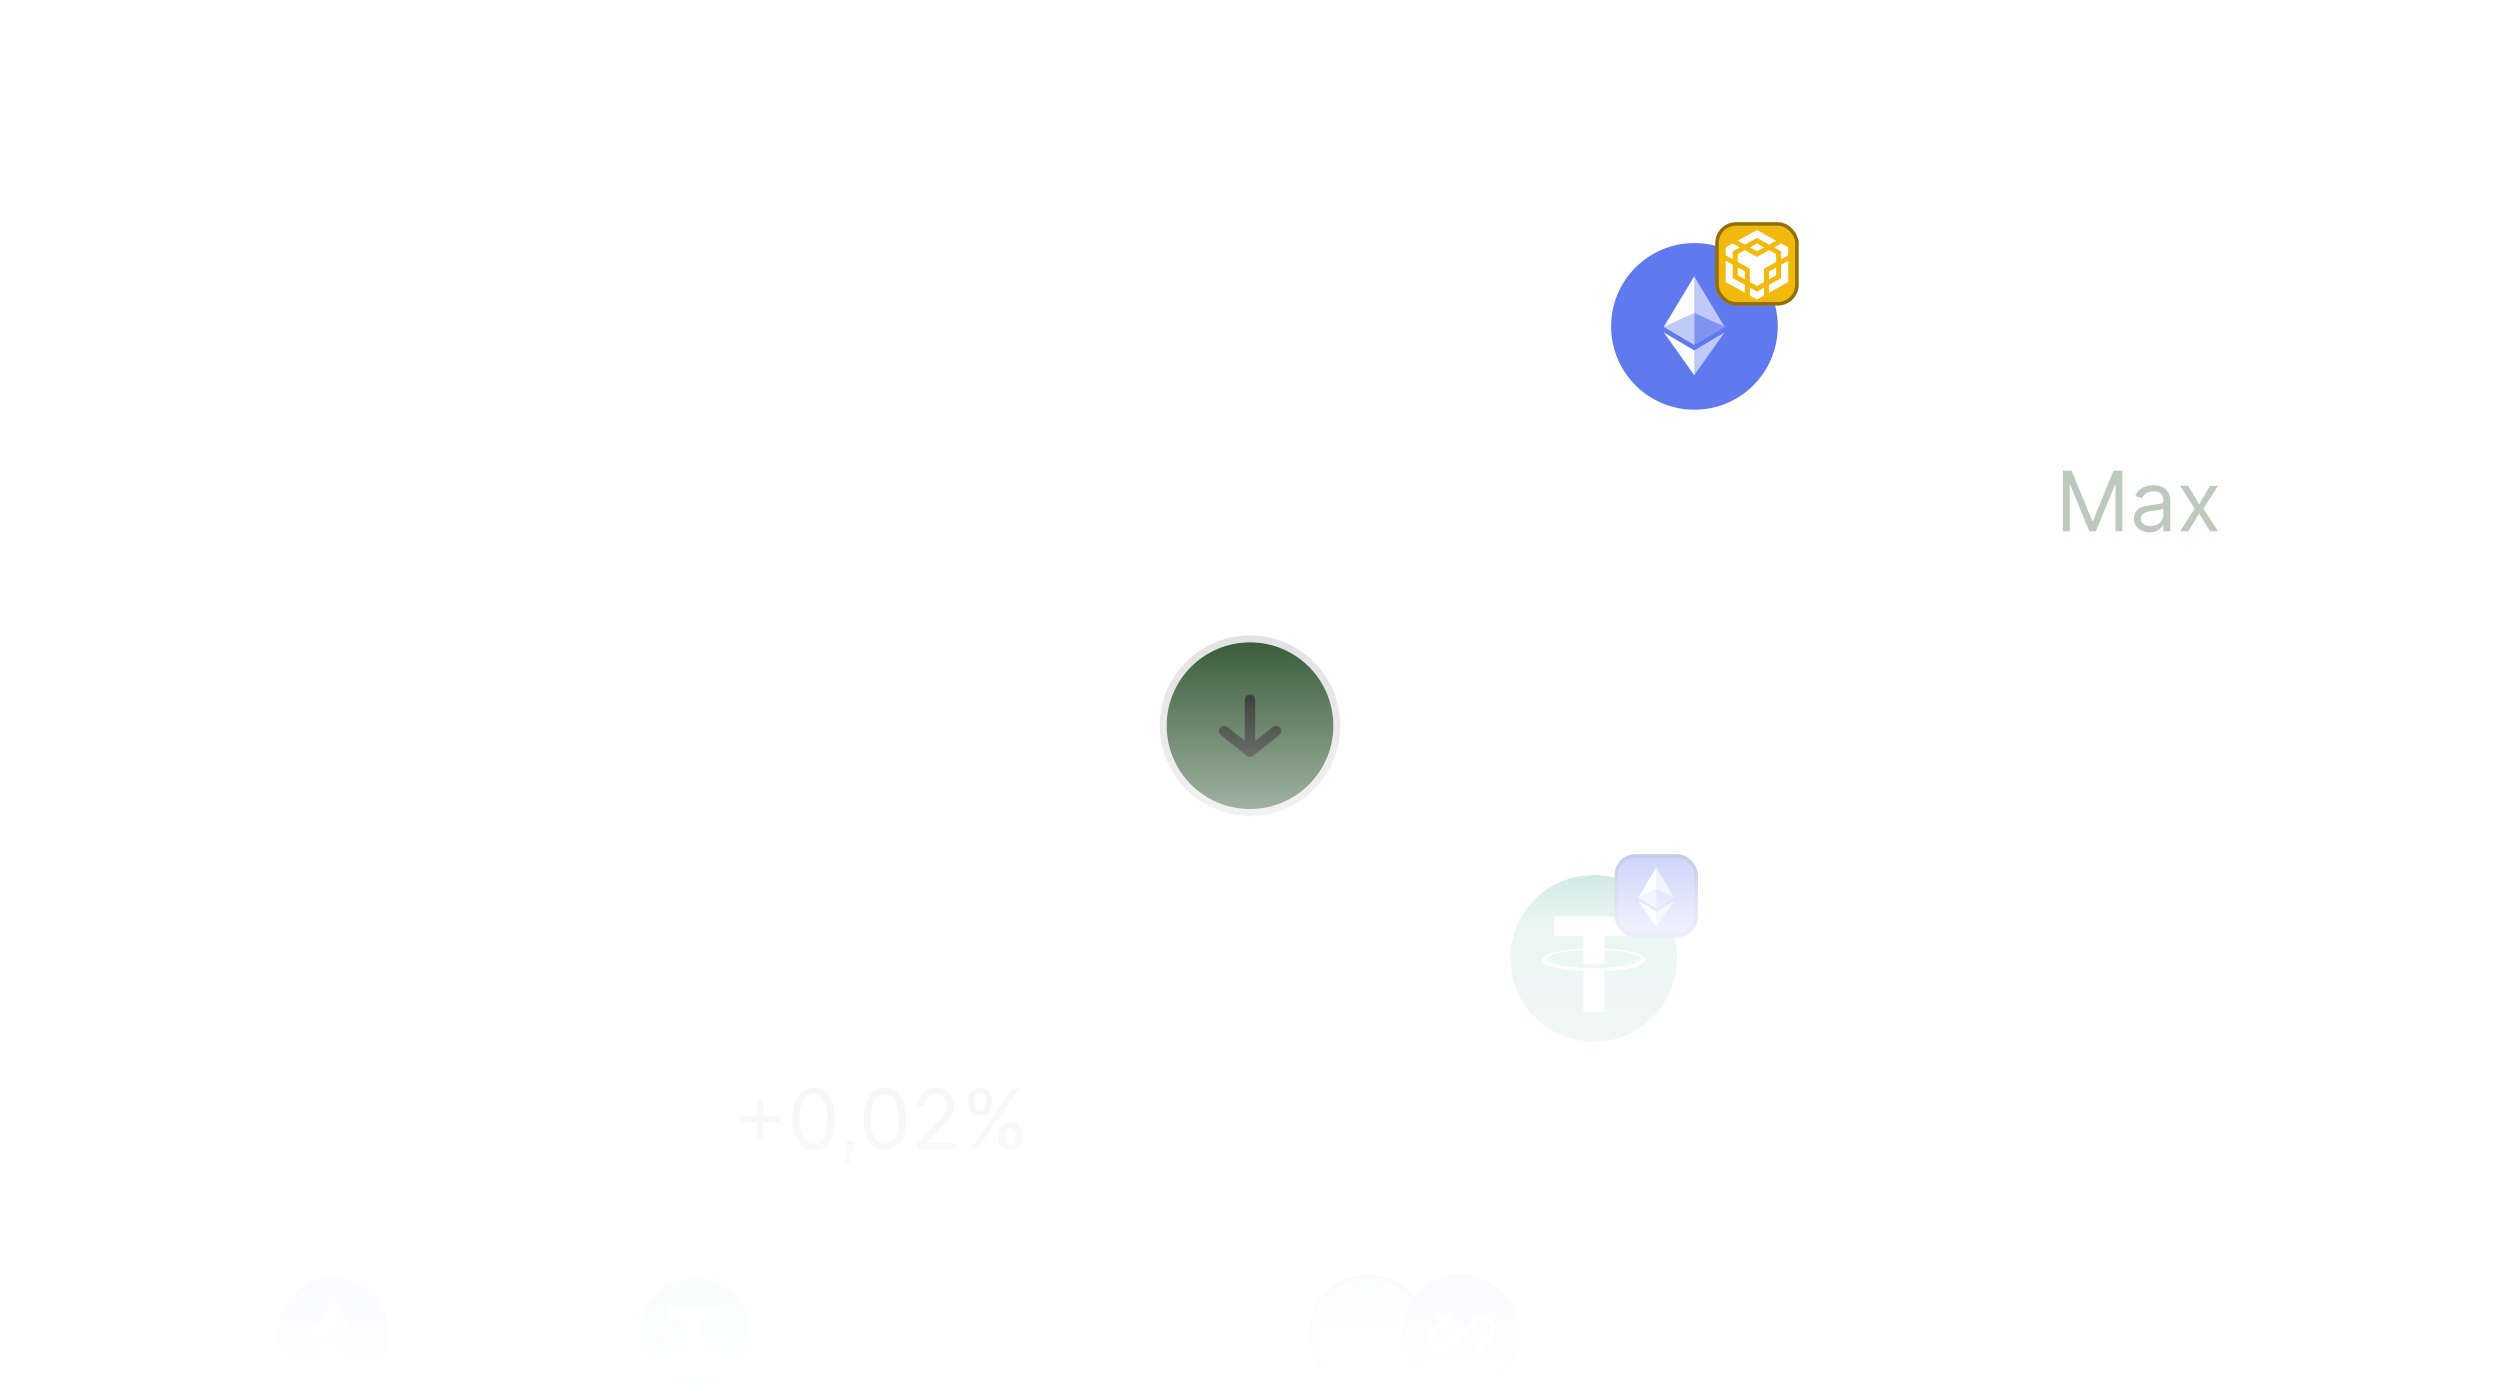 <svg width="720" height="403" viewBox="0 0 720 403" fill="none" xmlns="http://www.w3.org/2000/svg">
<mask id="mask0_1745_7281" style="mask-type:alpha" maskUnits="userSpaceOnUse" x="0" y="0" width="720" height="403">
<path d="M0 0H720V403H0V0Z" fill="url(#paint0_linear_1745_7281)"/>
</mask>
<g mask="url(#mask0_1745_7281)">
<g filter="url(#filter0_b_1745_7281)">
<path d="M0 76.8C0 49.917 0 36.476 5.232 26.209C9.834 17.177 17.177 9.834 26.209 5.232C36.476 0 49.917 0 76.8 0H643.2C670.083 0 683.524 0 693.792 5.232C702.823 9.834 710.166 17.177 714.768 26.209C720 36.476 720 49.917 720 76.8V403.2C720 430.083 720 443.524 714.768 453.792C710.166 462.823 702.823 470.166 693.792 474.768C683.524 480 670.083 480 643.2 480H76.8C49.917 480 36.476 480 26.209 474.768C17.177 470.166 9.834 462.823 5.232 453.792C0 443.524 0 430.083 0 403.2V76.8Z" fill="url(#paint1_linear_1745_7281)"/>
</g>
<g filter="url(#filter1_d_1745_7281)">
<path d="M40 78.4C40 64.959 40 58.238 42.616 53.104C44.917 48.588 48.588 44.917 53.104 42.616C58.238 40 64.959 40 78.4 40H641.6C655.041 40 661.762 40 666.896 42.616C671.412 44.917 675.083 48.588 677.384 53.104C680 58.238 680 64.959 680 78.4V161.6C680 175.041 680 181.762 677.384 186.896C675.083 191.412 671.412 195.083 666.896 197.384C661.762 200 655.041 200 641.6 200H78.4C64.959 200 58.238 200 53.104 197.384C48.588 195.083 44.917 191.412 42.616 186.896C40 181.762 40 175.041 40 161.6V78.4Z" fill="url(#paint2_linear_1745_7281)" shape-rendering="crispEdges"/>
</g>
<g filter="url(#filter2_d_1745_7281)">
<path fill-rule="evenodd" clip-rule="evenodd" d="M641.6 41H78.4C71.663 41 66.67 41.001 62.718 41.324C58.778 41.646 55.961 42.283 53.558 43.507C49.23 45.712 45.712 49.23 43.507 53.558C42.283 55.961 41.646 58.778 41.324 62.718C41.001 66.67 41 71.663 41 78.4V161.6C41 168.337 41.001 173.33 41.324 177.282C41.646 181.222 42.283 184.039 43.507 186.442C45.712 190.77 49.23 194.288 53.558 196.493C55.961 197.717 58.778 198.354 62.718 198.676C66.67 198.999 71.663 199 78.4 199H641.6C648.337 199 653.33 198.999 657.282 198.676C661.222 198.354 664.039 197.717 666.442 196.493C670.77 194.288 674.288 190.77 676.493 186.442C677.717 184.039 678.354 181.222 678.676 177.282C678.999 173.33 679 168.337 679 161.6V78.4C679 71.663 678.999 66.67 678.676 62.718C678.354 58.778 677.717 55.961 676.493 53.558C674.288 49.23 670.77 45.712 666.442 43.507C664.039 42.283 661.222 41.646 657.282 41.324C653.33 41.001 648.337 41 641.6 41ZM42.616 53.104C40 58.238 40 64.959 40 78.4V161.6C40 175.041 40 181.762 42.616 186.896C44.917 191.412 48.588 195.083 53.104 197.384C58.238 200 64.959 200 78.4 200H641.6C655.041 200 661.762 200 666.896 197.384C671.412 195.083 675.083 191.412 677.384 186.896C680 181.762 680 175.041 680 161.6V78.4C680 64.959 680 58.238 677.384 53.104C675.083 48.588 671.412 44.917 666.896 42.616C661.762 40 655.041 40 641.6 40H78.4C64.959 40 58.238 40 53.104 42.616C48.588 44.917 44.917 48.588 42.616 53.104Z" fill="url(#paint3_linear_1745_7281)" shape-rendering="crispEdges"/>
</g>
<path d="M628 97C627.869 97.001 627.738 96.976 627.616 96.926C627.494 96.876 627.384 96.803 627.29 96.71L624.29 93.71C624.102 93.522 623.996 93.266 623.996 93C623.996 92.734 624.102 92.478 624.29 92.29C624.478 92.102 624.734 91.996 625 91.996C625.266 91.996 625.522 92.102 625.71 92.29L628 94.59L630.29 92.29C630.478 92.102 630.734 91.996 631 91.996C631.266 91.996 631.522 92.102 631.71 92.29C631.898 92.478 632.004 92.734 632.004 93C632.004 93.266 631.898 93.522 631.71 93.71L628.71 96.71C628.617 96.803 628.506 96.876 628.384 96.926C628.262 96.976 628.132 97.001 628 97Z" fill="white" fill-opacity="0.4"/>
<path d="M93.835 79.909V109H89.432V84.313H89.261L82.301 88.858V84.654L89.559 79.909H93.835Z" fill="white"/>
<path d="M102.88 109.27C102.103 109.27 101.436 108.996 100.877 108.446C100.318 107.888 100.039 107.215 100.039 106.429C100.039 105.653 100.318 104.99 100.877 104.441C101.436 103.882 102.103 103.603 102.88 103.603C103.656 103.603 104.324 103.882 104.883 104.441C105.441 104.99 105.721 105.653 105.721 106.429C105.721 106.95 105.588 107.428 105.323 107.864C105.067 108.29 104.726 108.631 104.3 108.887C103.874 109.142 103.401 109.27 102.88 109.27Z" fill="white"/>
<path d="M120.426 109.483C118.182 109.474 116.264 108.882 114.673 107.708C113.082 106.534 111.865 104.824 111.023 102.58C110.18 100.336 109.758 97.632 109.758 94.469C109.758 91.316 110.18 88.622 111.023 86.387C111.875 84.152 113.096 82.447 114.687 81.273C116.288 80.099 118.201 79.512 120.426 79.512C122.651 79.512 124.56 80.104 126.15 81.287C127.741 82.462 128.958 84.166 129.801 86.401C130.653 88.626 131.079 91.316 131.079 94.469C131.079 97.641 130.658 100.35 129.815 102.594C128.972 104.829 127.756 106.538 126.165 107.722C124.574 108.896 122.661 109.483 120.426 109.483ZM120.426 105.691C122.396 105.691 123.935 104.73 125.043 102.807C126.16 100.885 126.719 98.106 126.719 94.469C126.719 92.054 126.463 90.014 125.952 88.347C125.45 86.671 124.725 85.402 123.778 84.54C122.841 83.669 121.723 83.233 120.426 83.233C118.466 83.233 116.927 84.199 115.81 86.131C114.692 88.063 114.129 90.842 114.119 94.469C114.119 96.893 114.37 98.944 114.872 100.62C115.383 102.286 116.108 103.551 117.045 104.412C117.983 105.265 119.11 105.691 120.426 105.691Z" fill="white"/>
<path d="M145.721 109.398C143.94 109.398 142.34 109.057 140.92 108.375C139.509 107.684 138.382 106.737 137.539 105.534C136.696 104.332 136.246 102.959 136.19 101.415H140.451C140.555 102.665 141.109 103.693 142.113 104.498C143.117 105.302 144.319 105.705 145.721 105.705C146.838 105.705 147.828 105.449 148.69 104.938C149.561 104.417 150.243 103.702 150.735 102.793C151.237 101.884 151.488 100.847 151.488 99.682C151.488 98.499 151.232 97.443 150.721 96.515C150.209 95.587 149.504 94.857 148.604 94.327C147.714 93.797 146.691 93.527 145.536 93.517C144.655 93.517 143.77 93.669 142.88 93.972C141.99 94.275 141.27 94.673 140.721 95.165L136.701 94.569L138.334 79.909H154.329V83.674H141.985L141.062 91.813H141.232C141.8 91.264 142.553 90.804 143.491 90.435C144.438 90.066 145.451 89.881 146.53 89.881C148.301 89.881 149.878 90.302 151.261 91.145C152.653 91.988 153.746 93.139 154.542 94.597C155.347 96.046 155.744 97.713 155.735 99.597C155.744 101.481 155.318 103.162 154.457 104.64C153.604 106.117 152.421 107.282 150.905 108.134C149.4 108.977 147.672 109.398 145.721 109.398Z" fill="white"/>
<path d="M161.903 109L174.602 83.887V83.674H159.915V79.909H179.148V83.802L166.491 109H161.903Z" fill="white"/>
<path d="M195.124 79.909V109H190.721V84.313H190.55L183.59 88.858V84.654L190.849 79.909H195.124Z" fill="white"/>
<path d="M202.993 109V105.819L212.837 95.62C213.888 94.512 214.755 93.541 215.437 92.708C216.128 91.865 216.644 91.065 216.985 90.307C217.326 89.55 217.496 88.745 217.496 87.892C217.496 86.927 217.269 86.093 216.815 85.392C216.36 84.682 215.74 84.138 214.954 83.759C214.168 83.371 213.282 83.177 212.297 83.177C211.256 83.177 210.347 83.39 209.57 83.816C208.794 84.242 208.197 84.843 207.78 85.62C207.364 86.396 207.155 87.305 207.155 88.347H202.965C202.965 86.576 203.372 85.028 204.187 83.702C205.001 82.376 206.118 81.349 207.539 80.62C208.959 79.881 210.574 79.512 212.383 79.512C214.21 79.512 215.82 79.876 217.212 80.606C218.614 81.325 219.708 82.31 220.493 83.56C221.279 84.8 221.672 86.202 221.672 87.765C221.672 88.844 221.469 89.9 221.062 90.932C220.664 91.964 219.968 93.115 218.974 94.384C217.979 95.643 216.597 97.173 214.826 98.972L209.045 105.023V105.236H222.141V109H202.993Z" fill="white"/>
<path d="M531.196 109V79.909H549.435V83.688H535.585V92.551H548.483V96.315H535.585V105.222H549.605V109H531.196Z" fill="white"/>
<path d="M553.863 83.688V79.909H576.377V83.688H567.3V109H562.925V83.688H553.863Z" fill="white"/>
<path d="M581.352 109V79.909H585.742V92.551H600.244V79.909H604.648V109H600.244V96.315H585.742V109H581.352Z" fill="white"/>
<path d="M86.954 155.181V133.363H88.352V155.181H86.954ZM91.659 139.909C91.557 139.045 91.142 138.375 90.415 137.897C89.687 137.42 88.795 137.181 87.739 137.181C86.966 137.181 86.29 137.306 85.71 137.556C85.136 137.806 84.687 138.15 84.364 138.588C84.045 139.025 83.886 139.522 83.886 140.079C83.886 140.545 83.997 140.946 84.219 141.281C84.446 141.61 84.736 141.886 85.088 142.108C85.44 142.324 85.809 142.502 86.196 142.645C86.582 142.781 86.937 142.892 87.261 142.977L89.034 143.454C89.489 143.574 89.994 143.738 90.551 143.949C91.114 144.159 91.65 144.446 92.162 144.809C92.679 145.167 93.105 145.627 93.44 146.19C93.775 146.752 93.943 147.443 93.943 148.261C93.943 149.204 93.696 150.056 93.202 150.818C92.713 151.579 91.997 152.184 91.054 152.633C90.116 153.082 88.977 153.306 87.636 153.306C86.386 153.306 85.304 153.105 84.389 152.701C83.48 152.298 82.764 151.735 82.241 151.014C81.724 150.292 81.432 149.454 81.364 148.5H83.545C83.602 149.159 83.824 149.704 84.21 150.136C84.602 150.562 85.097 150.88 85.693 151.091C86.295 151.295 86.943 151.397 87.636 151.397C88.443 151.397 89.168 151.267 89.809 151.005C90.452 150.738 90.96 150.369 91.335 149.897C91.71 149.42 91.898 148.863 91.898 148.227C91.898 147.647 91.736 147.176 91.412 146.812C91.088 146.449 90.662 146.153 90.133 145.926C89.605 145.699 89.034 145.5 88.42 145.329L86.273 144.716C84.909 144.324 83.829 143.764 83.034 143.037C82.239 142.309 81.841 141.358 81.841 140.181C81.841 139.204 82.105 138.352 82.633 137.625C83.168 136.892 83.883 136.324 84.781 135.92C85.684 135.511 86.693 135.306 87.807 135.306C88.932 135.306 89.932 135.508 90.807 135.912C91.682 136.309 92.375 136.855 92.886 137.548C93.403 138.241 93.676 139.028 93.704 139.909H91.659Z" fill="white" fill-opacity="0.64"/>
<path d="M103.248 135.545V153H101.134V137.761H101.032L96.77 140.591V138.443L101.134 135.545H103.248Z" fill="white" fill-opacity="0.64"/>
<path d="M120.813 153.238C120.097 153.227 119.381 153.091 118.665 152.829C117.949 152.568 117.296 152.127 116.705 151.508C116.114 150.883 115.64 150.039 115.282 148.977C114.924 147.909 114.745 146.568 114.745 144.954C114.745 143.409 114.89 142.039 115.18 140.846C115.469 139.647 115.89 138.639 116.441 137.821C116.992 136.997 117.657 136.372 118.435 135.946C119.219 135.52 120.103 135.306 121.086 135.306C122.063 135.306 122.932 135.502 123.694 135.895C124.461 136.281 125.086 136.821 125.569 137.514C126.052 138.207 126.364 139.005 126.506 139.909H124.427C124.234 139.125 123.859 138.474 123.302 137.957C122.745 137.44 122.006 137.181 121.086 137.181C119.734 137.181 118.668 137.77 117.89 138.946C117.117 140.122 116.728 141.772 116.722 143.897H116.859C117.177 143.414 117.555 143.002 117.992 142.662C118.435 142.315 118.924 142.048 119.458 141.86C119.992 141.673 120.557 141.579 121.154 141.579C122.154 141.579 123.069 141.829 123.898 142.329C124.728 142.824 125.393 143.508 125.893 144.383C126.393 145.252 126.643 146.25 126.643 147.375C126.643 148.454 126.401 149.443 125.918 150.341C125.435 151.233 124.756 151.943 123.881 152.471C123.012 152.994 121.989 153.25 120.813 153.238ZM120.813 151.363C121.529 151.363 122.171 151.184 122.739 150.826C123.313 150.468 123.765 149.988 124.094 149.386C124.43 148.784 124.597 148.113 124.597 147.375C124.597 146.653 124.435 145.997 124.111 145.406C123.793 144.809 123.353 144.335 122.79 143.983C122.234 143.63 121.597 143.454 120.881 143.454C120.342 143.454 119.839 143.562 119.373 143.778C118.907 143.988 118.498 144.278 118.145 144.647C117.799 145.017 117.526 145.44 117.327 145.917C117.128 146.389 117.029 146.886 117.029 147.409C117.029 148.102 117.191 148.75 117.515 149.352C117.844 149.954 118.293 150.44 118.861 150.809C119.435 151.179 120.086 151.363 120.813 151.363Z" fill="white" fill-opacity="0.64"/>
<path d="M135.585 153.238C134.415 153.238 133.381 153.031 132.483 152.616C131.591 152.196 130.895 151.619 130.395 150.886C129.895 150.147 129.648 149.306 129.653 148.363C129.648 147.625 129.793 146.943 130.088 146.318C130.383 145.687 130.787 145.162 131.298 144.741C131.815 144.315 132.392 144.045 133.028 143.931V143.829C132.193 143.613 131.528 143.145 131.034 142.423C130.54 141.696 130.295 140.869 130.301 139.943C130.295 139.056 130.52 138.264 130.974 137.565C131.429 136.866 132.054 136.315 132.849 135.912C133.65 135.508 134.562 135.306 135.585 135.306C136.596 135.306 137.5 135.508 138.295 135.912C139.091 136.315 139.716 136.866 140.17 137.565C140.631 138.264 140.864 139.056 140.869 139.943C140.864 140.869 140.611 141.696 140.111 142.423C139.616 143.145 138.96 143.613 138.142 143.829V143.931C138.773 144.045 139.341 144.315 139.846 144.741C140.352 145.162 140.756 145.687 141.057 146.318C141.358 146.943 141.511 147.625 141.517 148.363C141.511 149.306 141.256 150.147 140.75 150.886C140.25 151.619 139.554 152.196 138.662 152.616C137.775 153.031 136.75 153.238 135.585 153.238ZM135.585 151.363C136.375 151.363 137.057 151.235 137.631 150.98C138.204 150.724 138.648 150.363 138.96 149.897C139.273 149.431 139.432 148.886 139.437 148.261C139.432 147.602 139.261 147.02 138.926 146.514C138.591 146.008 138.133 145.61 137.554 145.321C136.98 145.031 136.324 144.886 135.585 144.886C134.841 144.886 134.176 145.031 133.591 145.321C133.011 145.61 132.554 146.008 132.219 146.514C131.889 147.02 131.727 147.602 131.733 148.261C131.727 148.886 131.878 149.431 132.185 149.897C132.497 150.363 132.943 150.724 133.523 150.98C134.102 151.235 134.79 151.363 135.585 151.363ZM135.585 143.079C136.21 143.079 136.764 142.954 137.247 142.704C137.736 142.454 138.119 142.105 138.398 141.656C138.676 141.207 138.818 140.681 138.824 140.079C138.818 139.488 138.679 138.974 138.406 138.537C138.133 138.093 137.756 137.752 137.273 137.514C136.79 137.27 136.227 137.147 135.585 137.147C134.932 137.147 134.361 137.27 133.872 137.514C133.383 137.752 133.006 138.093 132.739 138.537C132.471 138.974 132.341 139.488 132.346 140.079C132.341 140.681 132.474 141.207 132.747 141.656C133.025 142.105 133.409 142.454 133.898 142.704C134.386 142.954 134.949 143.079 135.585 143.079Z" fill="white" fill-opacity="0.64"/>
<path d="M150.238 153.238C149.238 153.238 148.337 153.039 147.536 152.642C146.735 152.244 146.093 151.699 145.61 151.005C145.127 150.312 144.863 149.522 144.817 148.636H146.863C146.942 149.426 147.3 150.079 147.937 150.596C148.579 151.108 149.346 151.363 150.238 151.363C150.954 151.363 151.59 151.196 152.147 150.86C152.709 150.525 153.15 150.065 153.468 149.48C153.792 148.889 153.954 148.221 153.954 147.477C153.954 146.716 153.786 146.037 153.451 145.44C153.121 144.838 152.667 144.363 152.087 144.017C151.508 143.67 150.846 143.494 150.101 143.488C149.567 143.483 149.019 143.565 148.457 143.735C147.894 143.9 147.431 144.113 147.067 144.375L145.09 144.136L146.147 135.545H155.215V137.42H147.92L147.306 142.568H147.408C147.766 142.284 148.215 142.048 148.755 141.86C149.295 141.673 149.857 141.579 150.442 141.579C151.511 141.579 152.462 141.835 153.297 142.346C154.138 142.852 154.797 143.545 155.275 144.426C155.758 145.306 155.999 146.312 155.999 147.443C155.999 148.556 155.749 149.551 155.249 150.426C154.755 151.295 154.073 151.983 153.204 152.488C152.334 152.988 151.346 153.238 150.238 153.238Z" fill="white" fill-opacity="0.64"/>
<path d="M160.229 153.136C159.808 153.136 159.447 152.985 159.146 152.684C158.845 152.383 158.694 152.022 158.694 151.602C158.694 151.181 158.845 150.821 159.146 150.52C159.447 150.218 159.808 150.068 160.229 150.068C160.649 150.068 161.01 150.218 161.311 150.52C161.612 150.821 161.763 151.181 161.763 151.602C161.763 151.88 161.692 152.136 161.55 152.369C161.413 152.602 161.229 152.789 160.996 152.931C160.768 153.068 160.513 153.136 160.229 153.136Z" fill="white" fill-opacity="0.64"/>
<path d="M169.388 135.545V153H167.275V137.761H167.172L162.911 140.591V138.443L167.275 135.545H169.388Z" fill="white" fill-opacity="0.64"/>
<path d="M174.408 153V151.466L180.17 145.159C180.846 144.42 181.403 143.778 181.84 143.233C182.278 142.681 182.601 142.164 182.812 141.681C183.028 141.193 183.136 140.681 183.136 140.147C183.136 139.534 182.988 139.002 182.692 138.554C182.403 138.105 182.005 137.758 181.499 137.514C180.993 137.27 180.425 137.147 179.795 137.147C179.124 137.147 178.539 137.287 178.039 137.565C177.545 137.838 177.161 138.221 176.888 138.716C176.621 139.21 176.488 139.789 176.488 140.454H174.476C174.476 139.431 174.712 138.534 175.184 137.761C175.655 136.988 176.297 136.386 177.11 135.954C177.928 135.522 178.846 135.306 179.863 135.306C180.886 135.306 181.792 135.522 182.582 135.954C183.371 136.386 183.991 136.968 184.44 137.701C184.888 138.434 185.113 139.25 185.113 140.147C185.113 140.789 184.996 141.417 184.763 142.031C184.536 142.639 184.138 143.318 183.57 144.068C183.008 144.812 182.226 145.721 181.226 146.795L177.306 150.988V151.125H185.42V153H174.408Z" fill="white" fill-opacity="0.64"/>
<path d="M383.114 153V135.545H389.216C390.432 135.545 391.435 135.755 392.225 136.176C393.014 136.591 393.602 137.15 393.989 137.855C394.375 138.554 394.568 139.329 394.568 140.181C394.568 140.931 394.435 141.551 394.168 142.039C393.906 142.528 393.56 142.914 393.128 143.199C392.702 143.483 392.239 143.693 391.739 143.829V144C392.273 144.034 392.81 144.221 393.35 144.562C393.889 144.903 394.341 145.392 394.705 146.028C395.068 146.664 395.25 147.443 395.25 148.363C395.25 149.238 395.051 150.025 394.654 150.724C394.256 151.423 393.628 151.977 392.77 152.386C391.912 152.795 390.796 153 389.421 153H383.114ZM385.227 151.125H389.421C390.801 151.125 391.781 150.858 392.361 150.324C392.946 149.784 393.239 149.13 393.239 148.363C393.239 147.772 393.088 147.227 392.787 146.727C392.486 146.221 392.057 145.818 391.5 145.517C390.943 145.21 390.284 145.056 389.523 145.056H385.227V151.125ZM385.227 143.216H389.148C389.784 143.216 390.358 143.091 390.869 142.841C391.386 142.591 391.796 142.238 392.097 141.784C392.404 141.329 392.557 140.795 392.557 140.181C392.557 139.414 392.29 138.764 391.756 138.23C391.222 137.69 390.375 137.42 389.216 137.42H385.227V143.216Z" fill="white" fill-opacity="0.64"/>
<path d="M402.303 153.306C401.473 153.306 400.72 153.15 400.044 152.838C399.368 152.52 398.831 152.062 398.433 151.466C398.036 150.863 397.837 150.136 397.837 149.284C397.837 148.534 397.985 147.926 398.28 147.46C398.575 146.988 398.97 146.619 399.465 146.352C399.959 146.085 400.504 145.886 401.101 145.755C401.703 145.619 402.308 145.511 402.916 145.431C403.712 145.329 404.357 145.252 404.851 145.201C405.351 145.145 405.715 145.051 405.942 144.92C406.175 144.789 406.291 144.562 406.291 144.238V144.17C406.291 143.329 406.061 142.676 405.601 142.21C405.146 141.744 404.456 141.511 403.53 141.511C402.57 141.511 401.817 141.721 401.271 142.142C400.726 142.562 400.342 143.011 400.121 143.488L398.212 142.806C398.553 142.011 399.007 141.392 399.575 140.949C400.149 140.5 400.774 140.187 401.45 140.011C402.132 139.829 402.803 139.738 403.462 139.738C403.882 139.738 404.365 139.789 404.911 139.892C405.462 139.988 405.993 140.19 406.504 140.497C407.021 140.804 407.45 141.267 407.791 141.886C408.132 142.505 408.303 143.335 408.303 144.375V153H406.291V151.227H406.189C406.053 151.511 405.825 151.815 405.507 152.139C405.189 152.463 404.766 152.738 404.237 152.966C403.709 153.193 403.064 153.306 402.303 153.306ZM402.61 151.5C403.405 151.5 404.075 151.343 404.621 151.031C405.172 150.718 405.587 150.315 405.865 149.821C406.149 149.326 406.291 148.806 406.291 148.261V146.42C406.206 146.522 406.019 146.616 405.729 146.701C405.445 146.781 405.115 146.852 404.74 146.914C404.371 146.971 404.01 147.022 403.658 147.068C403.311 147.108 403.03 147.142 402.814 147.17C402.291 147.238 401.803 147.349 401.348 147.502C400.899 147.65 400.536 147.875 400.257 148.176C399.985 148.471 399.848 148.875 399.848 149.386C399.848 150.085 400.107 150.613 400.624 150.971C401.146 151.324 401.808 151.5 402.61 151.5Z" fill="white" fill-opacity="0.64"/>
<path d="M413.985 135.545V153H411.974V135.545H413.985Z" fill="white" fill-opacity="0.64"/>
<path d="M421.521 153.306C420.692 153.306 419.939 153.15 419.263 152.838C418.587 152.52 418.05 152.062 417.652 151.466C417.254 150.863 417.056 150.136 417.056 149.284C417.056 148.534 417.203 147.926 417.499 147.46C417.794 146.988 418.189 146.619 418.683 146.352C419.178 146.085 419.723 145.886 420.32 145.755C420.922 145.619 421.527 145.511 422.135 145.431C422.931 145.329 423.575 145.252 424.07 145.201C424.57 145.145 424.933 145.051 425.161 144.92C425.394 144.789 425.51 144.562 425.51 144.238V144.17C425.51 143.329 425.28 142.676 424.82 142.21C424.365 141.744 423.675 141.511 422.749 141.511C421.788 141.511 421.036 141.721 420.49 142.142C419.945 142.562 419.561 143.011 419.34 143.488L417.431 142.806C417.771 142.011 418.226 141.392 418.794 140.949C419.368 140.5 419.993 140.187 420.669 140.011C421.351 139.829 422.021 139.738 422.681 139.738C423.101 139.738 423.584 139.789 424.129 139.892C424.681 139.988 425.212 140.19 425.723 140.497C426.24 140.804 426.669 141.267 427.01 141.886C427.351 142.505 427.521 143.335 427.521 144.375V153H425.51V151.227H425.408C425.271 151.511 425.044 151.815 424.726 152.139C424.408 152.463 423.985 152.738 423.456 152.966C422.928 153.193 422.283 153.306 421.521 153.306ZM421.828 151.5C422.624 151.5 423.294 151.343 423.84 151.031C424.391 150.718 424.806 150.315 425.084 149.821C425.368 149.326 425.51 148.806 425.51 148.261V146.42C425.425 146.522 425.237 146.616 424.948 146.701C424.663 146.781 424.334 146.852 423.959 146.914C423.59 146.971 423.229 147.022 422.877 147.068C422.53 147.108 422.249 147.142 422.033 147.17C421.51 147.238 421.021 147.349 420.567 147.502C420.118 147.65 419.754 147.875 419.476 148.176C419.203 148.471 419.067 148.875 419.067 149.386C419.067 150.085 419.325 150.613 419.842 150.971C420.365 151.324 421.027 151.5 421.828 151.5Z" fill="white" fill-opacity="0.64"/>
<path d="M433.204 145.125V153H431.193V139.909H433.136V141.954H433.306C433.613 141.289 434.079 140.755 434.704 140.352C435.329 139.943 436.136 139.738 437.124 139.738C438.011 139.738 438.786 139.92 439.451 140.284C440.116 140.642 440.633 141.187 441.002 141.92C441.372 142.647 441.556 143.568 441.556 144.681V153H439.545V144.818C439.545 143.789 439.278 142.988 438.744 142.414C438.21 141.835 437.477 141.545 436.545 141.545C435.903 141.545 435.329 141.684 434.823 141.963C434.323 142.241 433.928 142.647 433.639 143.181C433.349 143.716 433.204 144.363 433.204 145.125Z" fill="white" fill-opacity="0.64"/>
<path d="M450.55 153.272C449.323 153.272 448.266 152.983 447.379 152.403C446.493 151.824 445.811 151.025 445.334 150.008C444.857 148.991 444.618 147.829 444.618 146.522C444.618 145.193 444.862 144.02 445.351 143.002C445.845 141.98 446.533 141.181 447.413 140.608C448.3 140.028 449.334 139.738 450.516 139.738C451.436 139.738 452.266 139.909 453.004 140.25C453.743 140.591 454.348 141.068 454.82 141.681C455.291 142.295 455.584 143.011 455.698 143.829H453.686C453.533 143.233 453.192 142.704 452.663 142.244C452.141 141.778 451.436 141.545 450.55 141.545C449.766 141.545 449.078 141.75 448.487 142.159C447.902 142.562 447.445 143.133 447.115 143.872C446.791 144.605 446.629 145.466 446.629 146.454C446.629 147.466 446.788 148.346 447.107 149.096C447.431 149.846 447.885 150.429 448.47 150.843C449.061 151.258 449.754 151.466 450.55 151.466C451.073 151.466 451.547 151.375 451.973 151.193C452.399 151.011 452.76 150.75 453.056 150.409C453.351 150.068 453.561 149.659 453.686 149.181H455.698C455.584 149.954 455.303 150.65 454.854 151.27C454.411 151.883 453.823 152.372 453.09 152.735C452.362 153.093 451.516 153.272 450.55 153.272Z" fill="white" fill-opacity="0.64"/>
<path d="M464.127 153.272C462.865 153.272 461.777 152.994 460.862 152.437C459.953 151.875 459.252 151.091 458.757 150.085C458.269 149.074 458.024 147.897 458.024 146.556C458.024 145.216 458.269 144.034 458.757 143.011C459.252 141.983 459.939 141.181 460.82 140.608C461.706 140.028 462.74 139.738 463.922 139.738C464.604 139.738 465.277 139.852 465.942 140.079C466.607 140.306 467.212 140.676 467.757 141.187C468.303 141.693 468.737 142.363 469.061 143.199C469.385 144.034 469.547 145.062 469.547 146.284V147.136H459.456V145.397H467.502C467.502 144.659 467.354 144 467.058 143.42C466.769 142.841 466.354 142.383 465.814 142.048C465.28 141.713 464.649 141.545 463.922 141.545C463.121 141.545 462.428 141.744 461.842 142.142C461.263 142.534 460.817 143.045 460.504 143.676C460.192 144.306 460.036 144.983 460.036 145.704V146.863C460.036 147.852 460.206 148.69 460.547 149.377C460.894 150.059 461.374 150.579 461.987 150.937C462.601 151.289 463.314 151.466 464.127 151.466C464.655 151.466 465.132 151.392 465.558 151.244C465.99 151.091 466.362 150.863 466.675 150.562C466.987 150.255 467.229 149.875 467.399 149.42L469.342 149.966C469.138 150.625 468.794 151.204 468.311 151.704C467.828 152.199 467.232 152.585 466.521 152.863C465.811 153.136 465.013 153.272 464.127 153.272Z" fill="white" fill-opacity="0.64"/>
<path d="M474.073 153.136C473.652 153.136 473.291 152.985 472.99 152.684C472.689 152.383 472.538 152.022 472.538 151.602C472.538 151.181 472.689 150.821 472.99 150.52C473.291 150.218 473.652 150.068 474.073 150.068C474.493 150.068 474.854 150.218 475.155 150.52C475.456 150.821 475.607 151.181 475.607 151.602C475.607 151.88 475.536 152.136 475.394 152.369C475.257 152.602 475.073 152.789 474.84 152.931C474.612 153.068 474.357 153.136 474.073 153.136ZM474.073 143.42C473.652 143.42 473.291 143.27 472.99 142.968C472.689 142.667 472.538 142.306 472.538 141.886C472.538 141.466 472.689 141.105 472.99 140.804C473.291 140.502 473.652 140.352 474.073 140.352C474.493 140.352 474.854 140.502 475.155 140.804C475.456 141.105 475.607 141.466 475.607 141.886C475.607 142.164 475.536 142.42 475.394 142.653C475.257 142.886 475.073 143.074 474.84 143.216C474.612 143.352 474.357 143.42 474.073 143.42Z" fill="white" fill-opacity="0.64"/>
<path d="M485.932 153V151.466L491.693 145.159C492.369 144.42 492.926 143.778 493.364 143.233C493.801 142.681 494.125 142.164 494.335 141.681C494.551 141.193 494.659 140.681 494.659 140.147C494.659 139.534 494.511 139.002 494.216 138.554C493.926 138.105 493.529 137.758 493.023 137.514C492.517 137.27 491.949 137.147 491.318 137.147C490.648 137.147 490.063 137.287 489.563 137.565C489.068 137.838 488.685 138.221 488.412 138.716C488.145 139.21 488.011 139.789 488.011 140.454H486C486 139.431 486.236 138.534 486.708 137.761C487.179 136.988 487.821 136.386 488.634 135.954C489.452 135.522 490.369 135.306 491.386 135.306C492.409 135.306 493.315 135.522 494.105 135.954C494.895 136.386 495.514 136.968 495.963 137.701C496.412 138.434 496.636 139.25 496.636 140.147C496.636 140.789 496.52 141.417 496.287 142.031C496.06 142.639 495.662 143.318 495.094 144.068C494.531 144.812 493.75 145.721 492.75 146.795L488.83 150.988V151.125H496.943V153H485.932Z" fill="white" fill-opacity="0.64"/>
<path d="M501.963 153.136C501.543 153.136 501.182 152.985 500.881 152.684C500.58 152.383 500.429 152.022 500.429 151.602C500.429 151.181 500.58 150.821 500.881 150.52C501.182 150.218 501.543 150.068 501.963 150.068C502.384 150.068 502.744 150.218 503.046 150.52C503.347 150.821 503.497 151.181 503.497 151.602C503.497 151.88 503.426 152.136 503.284 152.369C503.148 152.602 502.963 152.789 502.73 152.931C502.503 153.068 502.247 153.136 501.963 153.136Z" fill="white" fill-opacity="0.64"/>
<path d="M512.465 135.306C513.181 135.312 513.897 135.449 514.613 135.716C515.329 135.983 515.982 136.426 516.573 137.045C517.164 137.659 517.639 138.497 517.997 139.559C518.355 140.622 518.534 141.954 518.534 143.556C518.534 145.108 518.386 146.485 518.09 147.69C517.801 148.889 517.38 149.9 516.829 150.724C516.284 151.548 515.619 152.173 514.835 152.599C514.056 153.025 513.176 153.238 512.193 153.238C511.215 153.238 510.343 153.045 509.576 152.659C508.815 152.267 508.19 151.724 507.701 151.031C507.218 150.332 506.909 149.522 506.772 148.602H508.852C509.039 149.403 509.411 150.065 509.968 150.588C510.531 151.105 511.272 151.363 512.193 151.363C513.539 151.363 514.602 150.775 515.38 149.599C516.164 148.423 516.556 146.761 516.556 144.613H516.42C516.102 145.091 515.724 145.502 515.286 145.849C514.849 146.196 514.363 146.463 513.829 146.65C513.295 146.838 512.727 146.931 512.124 146.931C511.124 146.931 510.207 146.684 509.372 146.19C508.542 145.69 507.877 145.005 507.377 144.136C506.883 143.261 506.636 142.261 506.636 141.136C506.636 140.068 506.874 139.091 507.352 138.204C507.835 137.312 508.511 136.602 509.38 136.074C510.255 135.545 511.284 135.289 512.465 135.306ZM512.465 137.181C511.749 137.181 511.105 137.36 510.531 137.718C509.962 138.071 509.511 138.548 509.176 139.15C508.846 139.747 508.681 140.409 508.681 141.136C508.681 141.863 508.84 142.525 509.159 143.122C509.482 143.713 509.923 144.184 510.48 144.537C511.042 144.883 511.681 145.056 512.397 145.056C512.937 145.056 513.44 144.951 513.906 144.741C514.372 144.525 514.778 144.233 515.124 143.863C515.477 143.488 515.752 143.065 515.951 142.593C516.15 142.116 516.249 141.619 516.249 141.102C516.249 140.42 516.085 139.781 515.755 139.184C515.431 138.588 514.982 138.105 514.409 137.735C513.84 137.366 513.193 137.181 512.465 137.181Z" fill="white" fill-opacity="0.64"/>
<path d="M527.578 153.238C526.294 153.238 525.2 152.889 524.297 152.19C523.394 151.485 522.703 150.466 522.226 149.13C521.749 147.789 521.51 146.17 521.51 144.272C521.51 142.386 521.749 140.775 522.226 139.44C522.709 138.099 523.402 137.076 524.306 136.372C525.215 135.662 526.306 135.306 527.578 135.306C528.851 135.306 529.939 135.662 530.842 136.372C531.752 137.076 532.445 138.099 532.922 139.44C533.405 140.775 533.646 142.386 533.646 144.272C533.646 146.17 533.408 147.789 532.931 149.13C532.453 150.466 531.763 151.485 530.86 152.19C529.956 152.889 528.862 153.238 527.578 153.238ZM527.578 151.363C528.851 151.363 529.84 150.75 530.544 149.522C531.249 148.295 531.601 146.545 531.601 144.272C531.601 142.761 531.439 141.474 531.115 140.412C530.797 139.349 530.337 138.539 529.735 137.983C529.138 137.426 528.419 137.147 527.578 137.147C526.317 137.147 525.331 137.77 524.621 139.014C523.911 140.252 523.556 142.005 523.556 144.272C523.556 145.784 523.715 147.068 524.033 148.125C524.351 149.181 524.808 149.985 525.405 150.537C526.007 151.088 526.732 151.363 527.578 151.363Z" fill="white" fill-opacity="0.64"/>
<path d="M536.885 153V151.466L542.646 145.159C543.323 144.42 543.879 143.778 544.317 143.233C544.754 142.681 545.078 142.164 545.288 141.681C545.504 141.193 545.612 140.681 545.612 140.147C545.612 139.534 545.465 139.002 545.169 138.554C544.879 138.105 544.482 137.758 543.976 137.514C543.47 137.27 542.902 137.147 542.271 137.147C541.601 137.147 541.016 137.287 540.516 137.565C540.021 137.838 539.638 138.221 539.365 138.716C539.098 139.21 538.965 139.789 538.965 140.454H536.953C536.953 139.431 537.189 138.534 537.661 137.761C538.132 136.988 538.774 136.386 539.587 135.954C540.405 135.522 541.323 135.306 542.34 135.306C543.362 135.306 544.269 135.522 545.058 135.954C545.848 136.386 546.467 136.968 546.916 137.701C547.365 138.434 547.59 139.25 547.59 140.147C547.59 140.789 547.473 141.417 547.24 142.031C547.013 142.639 546.615 143.318 546.047 144.068C545.485 144.812 544.703 145.721 543.703 146.795L539.783 150.988V151.125H547.896V153H536.885Z" fill="white" fill-opacity="0.64"/>
<path d="M557.553 135.545V153H555.439V137.761H555.337L551.075 140.591V138.443L555.439 135.545H557.553Z" fill="white" fill-opacity="0.64"/>
<path d="M562.573 153V151.466L568.334 145.159C569.01 144.42 569.567 143.778 570.004 143.233C570.442 142.681 570.766 142.164 570.976 141.681C571.192 141.193 571.3 140.681 571.3 140.147C571.3 139.534 571.152 139.002 570.857 138.554C570.567 138.105 570.169 137.758 569.663 137.514C569.158 137.27 568.59 137.147 567.959 137.147C567.288 137.147 566.703 137.287 566.203 137.565C565.709 137.838 565.325 138.221 565.053 138.716C564.786 139.21 564.652 139.789 564.652 140.454H562.641C562.641 139.431 562.877 138.534 563.348 137.761C563.82 136.988 564.462 136.386 565.274 135.954C566.092 135.522 567.01 135.306 568.027 135.306C569.05 135.306 569.956 135.522 570.746 135.954C571.536 136.386 572.155 136.968 572.604 137.701C573.053 138.434 573.277 139.25 573.277 140.147C573.277 140.789 573.161 141.417 572.928 142.031C572.7 142.639 572.303 143.318 571.735 144.068C571.172 144.812 570.391 145.721 569.391 146.795L565.47 150.988V151.125H573.584V153H562.573Z" fill="white" fill-opacity="0.64"/>
<path d="M594.114 135.546H596.636L602.568 150.035H602.773L608.705 135.546H611.227V153H609.25V139.739H609.08L603.625 153H601.716L596.261 139.739H596.091V153H594.114V135.546Z" fill="#305531" fill-opacity="0.32"/>
<path d="M619.045 153.307C618.215 153.307 617.462 153.151 616.786 152.839C616.11 152.52 615.573 152.063 615.176 151.466C614.778 150.864 614.579 150.137 614.579 149.285C614.579 148.535 614.727 147.927 615.022 147.461C615.318 146.989 615.712 146.62 616.207 146.353C616.701 146.086 617.247 145.887 617.843 145.756C618.445 145.62 619.051 145.512 619.659 145.432C620.454 145.33 621.099 145.253 621.593 145.202C622.093 145.145 622.457 145.052 622.684 144.921C622.917 144.79 623.034 144.563 623.034 144.239V144.171C623.034 143.33 622.803 142.677 622.343 142.211C621.889 141.745 621.198 141.512 620.272 141.512C619.312 141.512 618.559 141.722 618.014 142.142C617.468 142.563 617.085 143.012 616.863 143.489L614.954 142.807C615.295 142.012 615.749 141.392 616.318 140.949C616.891 140.5 617.516 140.188 618.193 140.012C618.874 139.83 619.545 139.739 620.204 139.739C620.624 139.739 621.107 139.79 621.653 139.892C622.204 139.989 622.735 140.191 623.247 140.498C623.764 140.804 624.193 141.267 624.534 141.887C624.874 142.506 625.045 143.336 625.045 144.375V153H623.034V151.228H622.931C622.795 151.512 622.568 151.816 622.249 152.14C621.931 152.464 621.508 152.739 620.98 152.966C620.451 153.194 619.806 153.307 619.045 153.307ZM619.352 151.5C620.147 151.5 620.818 151.344 621.363 151.032C621.914 150.719 622.329 150.316 622.607 149.821C622.891 149.327 623.034 148.807 623.034 148.262V146.421C622.948 146.523 622.761 146.617 622.471 146.702C622.187 146.782 621.857 146.853 621.482 146.915C621.113 146.972 620.752 147.023 620.4 147.069C620.053 147.108 619.772 147.142 619.556 147.171C619.034 147.239 618.545 147.35 618.09 147.503C617.641 147.651 617.278 147.875 616.999 148.177C616.727 148.472 616.59 148.875 616.59 149.387C616.59 150.086 616.849 150.614 617.366 150.972C617.889 151.324 618.551 151.5 619.352 151.5Z" fill="#305531" fill-opacity="0.32"/>
<path d="M630.216 139.91L633.352 145.262L636.489 139.91H638.807L634.58 146.455L638.807 153H636.489L633.352 147.921L630.216 153H627.898L632.057 146.455L627.898 139.91H630.216Z" fill="#305531" fill-opacity="0.32"/>
<path d="M512 94C512 107.255 501.255 118 488 118C474.745 118 464 107.255 464 94C464 80.745 474.745 70 488 70C501.255 70 512 80.745 512 94Z" fill="#6179EE"/>
<path d="M487.935 79.6L487.744 80.248V99.065L487.935 99.255L496.669 94.092L487.935 79.6Z" fill="#BFCAF8"/>
<path d="M487.934 79.6L479.2 94.092L487.934 99.255V90.122V79.6Z" fill="white"/>
<path d="M487.933 100.909L487.825 101.04V107.743L487.933 108.057L496.672 95.749L487.933 100.909Z" fill="#C0CAF9"/>
<path d="M487.934 108.057V100.909L479.2 95.749L487.934 108.057Z" fill="white"/>
<path d="M487.934 99.255L496.668 94.092L487.934 90.122V99.255Z" fill="#7F93EE"/>
<path d="M479.2 94.092L487.934 99.255V90.122L479.2 94.092Z" fill="#BFCAF9"/>
<rect x="494" y="64" width="24" height="24" rx="6" fill="#F0B90B"/>
<rect x="494.5" y="64.5" width="23" height="23" rx="5.5" stroke="black" stroke-opacity="0.4"/>
<g clip-path="url(#clip0_1745_7281)">
<path fill-rule="evenodd" clip-rule="evenodd" d="M506 66.25L500.474 69.313L502.506 70.445L506 68.514L509.494 70.445L511.526 69.313L506 66.25ZM509.494 72.045L511.526 73.176V75.442L508.032 77.372V81.234L506 82.366L503.968 81.234V77.372L500.474 75.442V73.176L502.506 72.045L506 73.977L509.494 72.045ZM511.526 77.04V79.304L509.494 80.435V78.172L511.526 77.04ZM509.474 82.035L512.969 80.104V76.24L515 75.109V81.234L509.474 84.299V82.035ZM512.969 72.377L510.937 71.245L512.969 70.114L515 71.245V73.509L512.969 74.64V72.377ZM503.968 85.118V82.855L506 83.988L508.032 82.856V85.12L506 86.251L503.968 85.118ZM502.506 80.435L500.474 79.304V77.04L502.506 78.172V80.435ZM506 72.377L503.968 71.245L506 70.114L508.031 71.245L506 72.377ZM501.063 71.245L499.032 72.377V74.64L497 73.509V71.245L499.032 70.114L501.063 71.245ZM497 75.109L499.032 76.24V80.104L502.526 82.035V84.299L497 81.234V75.109Z" fill="white"/>
</g>
<g filter="url(#filter3_d_1745_7281)">
<path d="M40 254.4C40 240.959 40 234.238 42.616 229.104C44.917 224.588 48.588 220.917 53.104 218.616C58.238 216 64.959 216 78.4 216H641.6C655.041 216 661.762 216 666.896 218.616C671.412 220.917 675.083 224.588 677.384 229.104C680 234.238 680 240.959 680 254.4V401.6C680 415.041 680 421.762 677.384 426.896C675.083 431.412 671.412 435.083 666.896 437.384C661.762 440 655.041 440 641.6 440H78.4C64.959 440 58.238 440 53.104 437.384C48.588 435.083 44.917 431.412 42.616 426.896C40 421.762 40 415.041 40 401.6V254.4Z" fill="url(#paint4_linear_1745_7281)" shape-rendering="crispEdges"/>
</g>
<g filter="url(#filter4_d_1745_7281)">
<path fill-rule="evenodd" clip-rule="evenodd" d="M641.6 217H78.4C71.663 217 66.67 217.001 62.718 217.324C58.778 217.646 55.961 218.283 53.558 219.507C49.23 221.712 45.712 225.23 43.507 229.558C42.283 231.961 41.646 234.778 41.324 238.718C41.001 242.67 41 247.663 41 254.4V401.6C41 408.337 41.001 413.33 41.324 417.282C41.646 421.222 42.283 424.039 43.507 426.442C45.712 430.77 49.23 434.288 53.558 436.493C55.961 437.717 58.778 438.354 62.718 438.676C66.67 438.999 71.663 439 78.4 439H641.6C648.337 439 653.33 438.999 657.282 438.676C661.222 438.354 664.039 437.717 666.442 436.493C670.77 434.288 674.288 430.77 676.493 426.442C677.717 424.039 678.354 421.222 678.676 417.282C678.999 413.33 679 408.337 679 401.6V254.4C679 247.663 678.999 242.67 678.676 238.718C678.354 234.778 677.717 231.961 676.493 229.558C674.288 225.23 670.77 221.712 666.442 219.507C664.039 218.283 661.222 217.646 657.282 217.324C653.33 217.001 648.337 217 641.6 217ZM42.616 229.104C40 234.238 40 240.959 40 254.4V401.6C40 415.041 40 421.762 42.616 426.896C44.917 431.412 48.588 435.083 53.104 437.384C58.238 440 64.959 440 78.4 440H641.6C655.041 440 661.762 440 666.896 437.384C671.412 435.083 675.083 431.412 677.384 426.896C680 421.762 680 415.041 680 401.6V254.4C680 240.959 680 234.238 677.384 229.104C675.083 224.588 671.412 220.917 666.896 218.616C661.762 216 655.041 216 641.6 216H78.4C64.959 216 58.238 216 53.104 218.616C48.588 220.917 44.917 224.588 42.616 229.104Z" fill="url(#paint5_linear_1745_7281)" shape-rendering="crispEdges"/>
</g>
<path d="M68 380C68 368.686 68 363.029 71.515 359.515C75.029 356 80.686 356 92 356H302C313.314 356 318.971 356 322.485 359.515C326 363.029 326 368.686 326 380V388C326 399.314 326 404.971 322.485 408.485C318.971 412 313.314 412 302 412H92C80.686 412 75.029 412 71.515 408.485C68 404.971 68 399.314 68 388V380Z" fill="white" fill-opacity="0.04"/>
<path d="M127.943 375.546V393H125.829V377.762H125.727L121.466 380.591V378.444L125.829 375.546H127.943Z" fill="white" fill-opacity="0.32"/>
<path d="M235.943 375.545V393H233.829V377.761H233.727L229.466 380.591V378.443L233.829 375.545H235.943Z" fill="white" fill-opacity="0.32"/>
<path d="M253.168 393.238C252.168 393.238 251.267 393.04 250.466 392.642C249.665 392.244 249.023 391.699 248.54 391.006C248.057 390.312 247.793 389.523 247.747 388.636H249.793C249.872 389.426 250.23 390.079 250.866 390.596C251.508 391.108 252.275 391.363 253.168 391.363C253.883 391.363 254.52 391.196 255.077 390.861C255.639 390.525 256.079 390.065 256.398 389.48C256.722 388.889 256.883 388.221 256.883 387.477C256.883 386.716 256.716 386.037 256.381 385.44C256.051 384.838 255.597 384.363 255.017 384.017C254.437 383.67 253.775 383.494 253.031 383.488C252.497 383.483 251.949 383.565 251.386 383.736C250.824 383.9 250.361 384.113 249.997 384.375L248.02 384.136L249.077 375.545H258.145V377.42H250.849L250.236 382.568H250.338C250.696 382.284 251.145 382.048 251.685 381.861C252.224 381.673 252.787 381.579 253.372 381.579C254.44 381.579 255.392 381.835 256.227 382.346C257.068 382.852 257.727 383.545 258.204 384.426C258.687 385.307 258.929 386.312 258.929 387.443C258.929 388.557 258.679 389.551 258.179 390.426C257.685 391.295 257.003 391.983 256.133 392.488C255.264 392.988 254.275 393.238 253.168 393.238Z" fill="white" fill-opacity="0.32"/>
<path d="M267.905 393.238C266.735 393.238 265.701 393.031 264.803 392.616C263.911 392.196 263.215 391.619 262.715 390.886C262.215 390.148 261.968 389.307 261.974 388.363C261.968 387.625 262.113 386.943 262.408 386.318C262.704 385.687 263.107 385.162 263.619 384.741C264.136 384.315 264.712 384.045 265.349 383.932V383.829C264.513 383.613 263.849 383.145 263.354 382.423C262.86 381.696 262.616 380.869 262.621 379.943C262.616 379.057 262.84 378.264 263.295 377.565C263.749 376.866 264.374 376.315 265.17 375.912C265.971 375.508 266.883 375.307 267.905 375.307C268.917 375.307 269.82 375.508 270.616 375.912C271.411 376.315 272.036 376.866 272.491 377.565C272.951 378.264 273.184 379.057 273.19 379.943C273.184 380.869 272.931 381.696 272.431 382.423C271.937 383.145 271.28 383.613 270.462 383.829V383.932C271.093 384.045 271.661 384.315 272.167 384.741C272.672 385.162 273.076 385.687 273.377 386.318C273.678 386.943 273.832 387.625 273.837 388.363C273.832 389.307 273.576 390.148 273.07 390.886C272.57 391.619 271.874 392.196 270.982 392.616C270.096 393.031 269.07 393.238 267.905 393.238ZM267.905 391.363C268.695 391.363 269.377 391.236 269.951 390.98C270.525 390.724 270.968 390.363 271.28 389.898C271.593 389.432 271.752 388.886 271.758 388.261C271.752 387.602 271.582 387.02 271.246 386.514C270.911 386.008 270.454 385.611 269.874 385.321C269.3 385.031 268.644 384.886 267.905 384.886C267.161 384.886 266.496 385.031 265.911 385.321C265.332 385.611 264.874 386.008 264.539 386.514C264.209 387.02 264.047 387.602 264.053 388.261C264.047 388.886 264.198 389.432 264.505 389.898C264.817 390.363 265.263 390.724 265.843 390.98C266.422 391.236 267.11 391.363 267.905 391.363ZM267.905 383.079C268.53 383.079 269.084 382.954 269.567 382.704C270.056 382.454 270.44 382.105 270.718 381.656C270.996 381.207 271.138 380.682 271.144 380.079C271.138 379.488 270.999 378.974 270.726 378.537C270.454 378.094 270.076 377.753 269.593 377.514C269.11 377.27 268.547 377.148 267.905 377.148C267.252 377.148 266.681 377.27 266.192 377.514C265.704 377.753 265.326 378.094 265.059 378.537C264.792 378.974 264.661 379.488 264.667 380.079C264.661 380.682 264.795 381.207 265.067 381.656C265.346 382.105 265.729 382.454 266.218 382.704C266.707 382.954 267.269 383.079 267.905 383.079Z" fill="white" fill-opacity="0.32"/>
<path d="M282.558 393.238C281.558 393.238 280.658 393.04 279.856 392.642C279.055 392.244 278.413 391.699 277.93 391.006C277.447 390.312 277.183 389.523 277.138 388.636H279.183C279.263 389.426 279.621 390.079 280.257 390.596C280.899 391.108 281.666 391.363 282.558 391.363C283.274 391.363 283.91 391.196 284.467 390.861C285.03 390.525 285.47 390.065 285.788 389.48C286.112 388.889 286.274 388.221 286.274 387.477C286.274 386.716 286.106 386.037 285.771 385.44C285.442 384.838 284.987 384.363 284.408 384.017C283.828 383.67 283.166 383.494 282.422 383.488C281.888 383.483 281.339 383.565 280.777 383.736C280.214 383.9 279.751 384.113 279.388 384.375L277.41 384.136L278.467 375.545H287.535V377.42H280.24L279.626 382.568H279.729C280.087 382.284 280.535 382.048 281.075 381.861C281.615 381.673 282.177 381.579 282.763 381.579C283.831 381.579 284.783 381.835 285.618 382.346C286.459 382.852 287.118 383.545 287.595 384.426C288.078 385.307 288.32 386.312 288.32 387.443C288.32 388.557 288.07 389.551 287.57 390.426C287.075 391.295 286.393 391.983 285.524 392.488C284.655 392.988 283.666 393.238 282.558 393.238Z" fill="white" fill-opacity="0.32"/>
<path d="M292.549 393.136C292.128 393.136 291.768 392.986 291.467 392.684C291.165 392.383 291.015 392.023 291.015 391.602C291.015 391.182 291.165 390.821 291.467 390.52C291.768 390.219 292.128 390.068 292.549 390.068C292.969 390.068 293.33 390.219 293.631 390.52C293.932 390.821 294.083 391.182 294.083 391.602C294.083 391.881 294.012 392.136 293.87 392.369C293.734 392.602 293.549 392.79 293.316 392.932C293.089 393.068 292.833 393.136 292.549 393.136Z" fill="white" fill-opacity="0.32"/>
<path d="M302.9 393.238C301.775 393.238 300.772 393.045 299.891 392.659C299.016 392.273 298.32 391.736 297.803 391.048C297.292 390.355 297.013 389.551 296.968 388.636H299.116C299.161 389.199 299.354 389.684 299.695 390.094C300.036 390.497 300.482 390.809 301.033 391.031C301.584 391.253 302.195 391.363 302.866 391.363C303.616 391.363 304.28 391.233 304.86 390.971C305.44 390.71 305.894 390.346 306.224 389.881C306.553 389.415 306.718 388.875 306.718 388.261C306.718 387.619 306.559 387.054 306.241 386.565C305.922 386.071 305.457 385.684 304.843 385.406C304.229 385.128 303.479 384.988 302.593 384.988H301.195V383.113H302.593C303.286 383.113 303.894 382.988 304.417 382.738C304.945 382.488 305.357 382.136 305.653 381.682C305.954 381.227 306.104 380.693 306.104 380.079C306.104 379.488 305.974 378.974 305.712 378.537C305.451 378.099 305.082 377.758 304.604 377.514C304.133 377.27 303.576 377.148 302.934 377.148C302.332 377.148 301.763 377.258 301.229 377.48C300.701 377.696 300.269 378.011 299.934 378.426C299.599 378.835 299.417 379.329 299.388 379.909H297.343C297.377 378.994 297.653 378.193 298.17 377.506C298.687 376.812 299.363 376.273 300.198 375.886C301.039 375.5 301.962 375.307 302.968 375.307C304.047 375.307 304.974 375.525 305.746 375.963C306.519 376.395 307.113 376.966 307.528 377.676C307.942 378.386 308.15 379.153 308.15 379.977C308.15 380.96 307.891 381.798 307.374 382.491C306.863 383.184 306.167 383.665 305.286 383.932V384.068C306.388 384.25 307.249 384.719 307.869 385.474C308.488 386.224 308.797 387.153 308.797 388.261C308.797 389.21 308.539 390.062 308.022 390.818C307.511 391.568 306.812 392.159 305.925 392.591C305.039 393.023 304.03 393.238 302.9 393.238Z" fill="white" fill-opacity="0.32"/>
<path d="M150.336 381.536V379.456H165.504V381.536H150.336ZM150.336 388.256V386.176H165.504V388.256H150.336Z" fill="white" fill-opacity="0.32"/>
<path d="M215.518 387.87C213.381 396.442 204.699 401.658 196.127 399.521C187.558 397.384 182.341 388.702 184.479 380.131C186.615 371.559 195.297 366.342 203.867 368.479C212.438 370.616 217.655 379.299 215.517 387.871L215.518 387.87H215.518Z" fill="#50AF95"/>
<path fill-rule="evenodd" clip-rule="evenodd" d="M202.025 385.814V385.814C201.912 385.822 201.328 385.857 200.024 385.857C198.987 385.857 198.251 385.826 197.992 385.814V385.814C193.984 385.638 190.993 384.94 190.993 384.105C190.993 383.269 193.984 382.573 197.992 382.393V385.119C198.254 385.138 199.005 385.182 200.042 385.182C201.286 385.182 201.909 385.13 202.022 385.12V382.395C206.021 382.573 209.006 383.271 209.006 384.105C209.006 384.938 206.022 385.636 202.022 385.813V385.813L202.025 385.814ZM202.026 382.113V379.674H207.608V375.955H192.412V379.674H197.992V382.112C193.456 382.321 190.045 383.219 190.045 384.296C190.045 385.373 193.456 386.27 197.992 386.479V394.295H202.025V386.477C206.551 386.268 209.956 385.371 209.956 384.295C209.956 383.219 206.554 382.322 202.025 382.112V382.112L202.026 382.113Z" fill="white"/>
<path d="M112 384C112 392.837 104.837 400 96 400C87.163 400 80 392.837 80 384C80 375.163 87.163 368 96 368C104.837 368 112 375.163 112 384Z" fill="#6179EE"/>
<path d="M95.956 374.399L95.829 374.832V387.376L95.956 387.503L101.779 384.061L95.956 374.399Z" fill="#BFCAF8"/>
<path d="M95.956 374.399L90.133 384.061L95.956 387.503V381.414V374.399Z" fill="white"/>
<path d="M95.955 388.606L95.883 388.694V393.162L95.955 393.372L101.781 385.166L95.955 388.606Z" fill="#C0CAF9"/>
<path d="M95.956 393.372V388.606L90.133 385.166L95.956 393.372Z" fill="white"/>
<path d="M95.956 387.503L101.778 384.061L95.956 381.414V387.503Z" fill="#7F93EE"/>
<path d="M90.133 384.061L95.956 387.503V381.414L90.133 384.061Z" fill="#BFCAF9"/>
<path d="M366 380C366 368.686 366 363.029 369.515 359.515C373.029 356 378.686 356 390 356H628C639.314 356 644.971 356 648.485 359.515C652 363.029 652 368.686 652 380V388C652 399.314 652 404.971 648.485 408.485C644.971 412 639.314 412 628 412H390C378.686 412 373.029 412 369.515 408.485C366 404.971 366 399.314 366 388V380Z" fill="white" fill-opacity="0.04"/>
<g opacity="0.4">
<path fill-rule="evenodd" clip-rule="evenodd" d="M583 376.601C583.773 376.601 584.4 377.227 584.4 378.001V382.344C584.4 383.033 584.674 383.695 585.161 384.182L587.99 387.011C588.537 387.557 588.537 388.444 587.99 388.991C587.443 389.537 586.557 389.537 586.01 388.991L583.181 386.162C582.169 385.149 581.6 383.776 581.6 382.344V378.001C581.6 377.227 582.227 376.601 583 376.601Z" fill="white"/>
<path fill-rule="evenodd" clip-rule="evenodd" d="M595.8 384C595.8 391.069 590.069 396.8 583 396.8C575.931 396.8 570.2 391.069 570.2 384C570.2 376.931 575.931 371.2 583 371.2C590.069 371.2 595.8 376.931 595.8 384ZM583 394C588.523 394 593 389.523 593 384C593 378.477 588.523 374 583 374C577.477 374 573 378.477 573 384C573 389.523 577.477 394 583 394Z" fill="white"/>
</g>
<path d="M378 384C378 375.163 385.163 368 394 368V368C402.837 368 410 375.163 410 384V384C410 392.837 402.837 400 394 400V400C385.163 400 378 392.837 378 384V384Z" fill="#A1B0C9"/>
<path fill-rule="evenodd" clip-rule="evenodd" d="M394 401C384.611 401 377 393.389 377 384C377 374.611 384.611 367 394 367C403.389 367 411 374.611 411 384C411 393.389 403.389 401 394 401ZM394 368C385.163 368 378 375.163 378 384C378 392.837 385.163 400 394 400C402.837 400 410 392.837 410 384C410 375.163 402.837 368 394 368Z" fill="#212325" fill-opacity="0.8"/>
<rect x="405" y="368" width="32" height="32" rx="16" fill="url(#paint6_linear_1745_7281)"/>
<rect x="404.5" y="367.5" width="33" height="33" rx="16.5" stroke="#212325" stroke-opacity="0.8"/>
<path fill-rule="evenodd" clip-rule="evenodd" d="M412.396 382.355C411.885 382.858 411.514 383.487 411.321 384.179C411.128 384.871 411.118 385.602 411.294 386.299C411.468 386.986 411.824 387.612 412.324 388.112C412.824 388.611 413.45 388.964 414.133 389.135C414.829 389.31 415.558 389.301 416.249 389.108C416.94 388.915 417.569 388.544 418.075 388.033L425.034 381.075C425.494 380.603 426.121 380.333 426.778 380.325C427.435 380.316 428.068 380.57 428.54 381.03C428.768 381.263 428.947 381.539 429.069 381.842C429.19 382.145 429.25 382.469 429.246 382.796C429.242 383.123 429.173 383.445 429.045 383.745C428.916 384.045 428.729 384.316 428.495 384.543L426.277 386.776L424.968 385.51L424.11 390.02L428.665 389.157L427.393 387.892L429.612 385.659C430.122 385.156 430.493 384.527 430.687 383.835C430.882 383.144 430.894 382.413 430.721 381.715C430.545 381.029 430.188 380.404 429.688 379.905C429.188 379.406 428.564 379.052 427.882 378.88C427.185 378.705 426.455 378.715 425.763 378.908C425.071 379.101 424.44 379.47 423.932 379.981L416.973 386.939C416.514 387.412 415.887 387.681 415.23 387.69C414.573 387.698 413.939 387.444 413.468 386.984C413.24 386.752 413.061 386.477 412.939 386.174C412.818 385.872 412.758 385.548 412.762 385.222C412.766 384.896 412.835 384.574 412.964 384.275C413.092 383.975 413.279 383.705 413.512 383.479L415.561 381.395L416.833 382.675L417.683 378.21L413.179 379.066L414.451 380.331L412.396 382.355Z" fill="white"/>
<path d="M482.277 281.806C479.071 294.663 466.049 302.488 453.19 299.281C440.337 296.076 432.512 283.053 435.719 270.197C438.923 257.338 451.945 249.513 464.8 252.718C477.658 255.924 485.482 268.948 482.276 281.806L482.276 281.806H482.277Z" fill="#50AF95"/>
<path fill-rule="evenodd" clip-rule="evenodd" d="M462.038 278.721V278.721C461.868 278.733 460.992 278.786 459.036 278.786C457.48 278.786 456.376 278.739 455.988 278.721V278.721C449.977 278.456 445.489 277.41 445.489 276.157C445.489 274.904 449.977 273.859 455.988 273.59V277.678C456.381 277.707 457.507 277.773 459.063 277.773C460.929 277.773 461.864 277.695 462.032 277.68V273.593C468.031 273.86 472.509 274.907 472.509 276.157C472.509 277.407 468.033 278.453 462.032 278.719V278.719L462.038 278.721ZM462.04 273.17V269.512H470.411V263.933H447.618V269.512H455.988V273.169C449.185 273.481 444.068 274.829 444.068 276.444C444.068 278.059 449.185 279.405 455.988 279.719V291.443H462.038V279.715C468.826 279.402 473.934 278.056 473.934 276.442C473.934 274.829 468.83 273.483 462.038 273.169V273.169L462.04 273.17Z" fill="white"/>
<rect x="465" y="246" width="24" height="24" rx="6" fill="#6179EE"/>
<rect x="465.5" y="246.5" width="23" height="23" rx="5.5" stroke="black" stroke-opacity="0.24"/>
<path d="M477.004 249.75L476.891 250.141V261.476L477.004 261.591L482.145 258.481L477.004 249.75Z" fill="#BFCAF8"/>
<path d="M477 249.75L471.859 258.481L477 261.591V256.089V249.75Z" fill="#FFFEFF"/>
<path d="M476.998 262.587L476.935 262.666V266.704L476.998 266.893L482.143 259.479L476.998 262.587Z" fill="#C0CAF9"/>
<path d="M477 266.893V262.587L471.859 259.479L477 266.893Z" fill="#FFFEFF"/>
<path d="M476.998 261.592L482.14 258.482L476.998 256.09V261.592Z" fill="#7F93EE"/>
<path d="M471.859 258.482L477 261.592V256.09L471.859 258.482Z" fill="#BFCAF9"/>
<path d="M628 279C627.869 279.001 627.738 278.976 627.616 278.926C627.494 278.876 627.384 278.803 627.29 278.71L624.29 275.71C624.102 275.522 623.996 275.266 623.996 275C623.996 274.734 624.102 274.478 624.29 274.29C624.478 274.102 624.734 273.996 625 273.996C625.266 273.996 625.522 274.102 625.71 274.29L628 276.59L630.29 274.29C630.478 274.102 630.734 273.996 631 273.996C631.266 273.996 631.522 274.102 631.71 274.29C631.898 274.478 632.004 274.734 632.004 275C632.004 275.266 631.898 275.522 631.71 275.71L628.71 278.71C628.617 278.803 628.506 278.876 628.384 278.926C628.262 278.976 628.132 279.001 628 279Z" fill="white" fill-opacity="0.4"/>
<path d="M93.835 261.909V291H89.432V266.313H89.261L82.301 270.858V266.654L89.559 261.909H93.835Z" fill="white"/>
<path d="M122.418 291.483C120.174 291.474 118.256 290.882 116.665 289.708C115.074 288.534 113.858 286.824 113.015 284.58C112.172 282.336 111.751 279.632 111.751 276.469C111.751 273.316 112.172 270.622 113.015 268.387C113.867 266.152 115.089 264.447 116.68 263.273C118.28 262.099 120.193 261.512 122.418 261.512C124.644 261.512 126.552 262.104 128.143 263.287C129.734 264.462 130.95 266.166 131.793 268.401C132.645 270.626 133.072 273.316 133.072 276.469C133.072 279.641 132.65 282.35 131.807 284.594C130.965 286.829 129.748 288.538 128.157 289.722C126.566 290.896 124.653 291.483 122.418 291.483ZM122.418 287.691C124.388 287.691 125.927 286.73 127.035 284.807C128.152 282.885 128.711 280.105 128.711 276.469C128.711 274.054 128.455 272.014 127.944 270.347C127.442 268.671 126.717 267.402 125.77 266.54C124.833 265.669 123.716 265.233 122.418 265.233C120.458 265.233 118.919 266.199 117.802 268.131C116.684 270.063 116.121 272.842 116.111 276.469C116.111 278.893 116.362 280.944 116.864 282.62C117.376 284.286 118.1 285.551 119.038 286.412C119.975 287.265 121.102 287.691 122.418 287.691Z" fill="white"/>
<path d="M147.94 291.398C145.904 291.398 144.105 291.048 142.543 290.347C140.989 289.646 139.773 288.68 138.892 287.449C138.011 286.218 137.576 284.817 137.585 283.245C137.576 282.014 137.827 280.882 138.338 279.85C138.859 278.808 139.564 277.942 140.454 277.25C141.345 276.55 142.339 276.105 143.437 275.915V275.745C141.989 275.394 140.828 274.618 139.957 273.415C139.086 272.212 138.655 270.83 138.665 269.267C138.655 267.781 139.048 266.455 139.844 265.29C140.649 264.116 141.752 263.193 143.153 262.52C144.555 261.848 146.15 261.512 147.94 261.512C149.711 261.512 151.293 261.853 152.685 262.534C154.086 263.207 155.189 264.13 155.994 265.304C156.799 266.469 157.206 267.79 157.216 269.267C157.206 270.83 156.761 272.212 155.881 273.415C155 274.618 153.854 275.394 152.443 275.745V275.915C153.532 276.105 154.512 276.55 155.383 277.25C156.264 277.942 156.965 278.808 157.486 279.85C158.016 280.882 158.286 282.014 158.295 283.245C158.286 284.817 157.841 286.218 156.96 287.449C156.079 288.68 154.858 289.646 153.295 290.347C151.742 291.048 149.957 291.398 147.94 291.398ZM147.94 287.804C149.143 287.804 150.185 287.605 151.065 287.208C151.946 286.801 152.628 286.237 153.111 285.517C153.594 284.788 153.84 283.936 153.849 282.961C153.84 281.947 153.575 281.052 153.054 280.276C152.543 279.499 151.846 278.889 150.966 278.444C150.085 277.998 149.077 277.776 147.94 277.776C146.794 277.776 145.776 277.998 144.886 278.444C143.996 278.889 143.295 279.499 142.784 280.276C142.273 281.052 142.022 281.947 142.031 282.961C142.022 283.936 142.254 284.788 142.727 285.517C143.21 286.237 143.897 286.801 144.787 287.208C145.677 287.605 146.728 287.804 147.94 287.804ZM147.94 274.267C148.906 274.267 149.763 274.073 150.511 273.685C151.259 273.297 151.846 272.757 152.273 272.066C152.708 271.374 152.931 270.565 152.94 269.637C152.931 268.728 152.713 267.932 152.287 267.25C151.87 266.569 151.288 266.043 150.54 265.674C149.792 265.295 148.925 265.105 147.94 265.105C146.936 265.105 146.056 265.295 145.298 265.674C144.55 266.043 143.968 266.569 143.551 267.25C143.134 267.932 142.931 268.728 142.94 269.637C142.931 270.565 143.139 271.374 143.565 272.066C143.991 272.757 144.578 273.297 145.327 273.685C146.084 274.073 146.955 274.267 147.94 274.267Z" fill="white"/>
<path d="M164.364 291L177.063 265.887V265.674H162.376V261.909H181.609V265.801L168.952 291H164.364Z" fill="white"/>
<path d="M187.131 287.023L186.917 288.571C186.775 289.708 186.534 290.891 186.193 292.123C185.862 293.363 185.516 294.514 185.156 295.574C184.806 296.635 184.517 297.478 184.29 298.103H181.278C181.401 297.516 181.572 296.72 181.79 295.716C182.007 294.722 182.221 293.609 182.429 292.378C182.637 291.147 182.793 289.892 182.898 288.614L183.04 287.023H187.131Z" fill="white"/>
<path d="M202.173 291.398C200.876 291.379 199.597 291.142 198.338 290.688C197.088 290.233 195.952 289.476 194.929 288.415C193.906 287.355 193.087 285.929 192.471 284.14C191.865 282.35 191.562 280.115 191.562 277.435C191.562 274.897 191.813 272.643 192.315 270.674C192.827 268.704 193.56 267.042 194.517 265.688C195.473 264.324 196.629 263.287 197.983 262.577C199.337 261.867 200.857 261.512 202.542 261.512C204.275 261.512 205.814 261.853 207.159 262.534C208.504 263.216 209.593 264.158 210.426 265.361C211.269 266.564 211.804 267.932 212.031 269.466H207.699C207.405 268.254 206.823 267.265 205.952 266.498C205.08 265.73 203.944 265.347 202.542 265.347C200.412 265.347 198.75 266.275 197.557 268.131C196.373 269.987 195.776 272.568 195.767 275.873H195.98C196.482 275.049 197.097 274.348 197.827 273.77C198.565 273.183 199.389 272.733 200.298 272.421C201.217 272.099 202.183 271.938 203.196 271.938C204.882 271.938 206.406 272.35 207.77 273.174C209.143 273.988 210.237 275.115 211.051 276.554C211.865 277.994 212.273 279.641 212.273 281.498C212.273 283.354 211.851 285.034 211.008 286.54C210.175 288.046 209.001 289.239 207.486 290.12C205.971 290.991 204.2 291.417 202.173 291.398ZM202.159 287.705C203.276 287.705 204.275 287.43 205.156 286.881C206.037 286.332 206.733 285.593 207.244 284.665C207.756 283.737 208.011 282.7 208.011 281.554C208.011 280.437 207.76 279.419 207.258 278.5C206.766 277.582 206.084 276.853 205.213 276.313C204.351 275.773 203.366 275.503 202.258 275.503C201.416 275.503 200.634 275.664 199.915 275.986C199.204 276.308 198.579 276.753 198.04 277.321C197.5 277.89 197.074 278.543 196.761 279.282C196.458 280.011 196.307 280.783 196.307 281.597C196.307 282.686 196.558 283.694 197.06 284.623C197.571 285.551 198.267 286.299 199.148 286.867C200.038 287.426 201.042 287.705 202.159 287.705Z" fill="white"/>
<path d="M217.447 291V287.819L227.29 277.62C228.342 276.512 229.208 275.541 229.89 274.708C230.581 273.865 231.097 273.065 231.438 272.307C231.779 271.55 231.949 270.745 231.949 269.892C231.949 268.926 231.722 268.093 231.268 267.392C230.813 266.682 230.193 266.138 229.407 265.759C228.621 265.371 227.735 265.176 226.751 265.176C225.709 265.176 224.8 265.39 224.023 265.816C223.247 266.242 222.65 266.843 222.234 267.62C221.817 268.396 221.609 269.305 221.609 270.347H217.418C217.418 268.576 217.825 267.028 218.64 265.702C219.454 264.376 220.572 263.349 221.992 262.62C223.413 261.881 225.027 261.512 226.836 261.512C228.663 261.512 230.273 261.876 231.665 262.605C233.067 263.325 234.161 264.31 234.947 265.56C235.733 266.801 236.126 268.202 236.126 269.765C236.126 270.844 235.922 271.9 235.515 272.932C235.117 273.964 234.421 275.115 233.427 276.384C232.432 277.643 231.05 279.173 229.279 280.972L223.498 287.023V287.236H236.594V291H217.447Z" fill="white"/>
<path d="M520.903 261.909H525.307V281.043C525.307 283.079 524.829 284.883 523.872 286.455C522.916 288.017 521.571 289.248 519.838 290.148C518.105 291.038 516.074 291.483 513.744 291.483C511.424 291.483 509.398 291.038 507.665 290.148C505.932 289.248 504.587 288.017 503.631 286.455C502.674 284.883 502.196 283.079 502.196 281.043V261.909H506.585V280.688C506.585 282.004 506.874 283.174 507.452 284.196C508.039 285.219 508.867 286.024 509.938 286.611C511.008 287.189 512.277 287.478 513.744 287.478C515.222 287.478 516.495 287.189 517.565 286.611C518.645 286.024 519.469 285.219 520.037 284.196C520.615 283.174 520.903 282.004 520.903 280.688V261.909Z" fill="white"/>
<path d="M547.555 269.551C547.403 268.207 546.778 267.165 545.68 266.426C544.581 265.678 543.199 265.304 541.532 265.304C540.339 265.304 539.307 265.494 538.435 265.873C537.564 266.242 536.887 266.753 536.404 267.407C535.931 268.051 535.694 268.784 535.694 269.608C535.694 270.3 535.855 270.896 536.177 271.398C536.508 271.9 536.939 272.321 537.469 272.662C538.009 272.994 538.587 273.273 539.202 273.5C539.818 273.718 540.41 273.898 540.978 274.04L543.819 274.779C544.747 275.006 545.699 275.314 546.674 275.702C547.649 276.09 548.554 276.602 549.387 277.236C550.22 277.871 550.893 278.657 551.404 279.594C551.925 280.532 552.185 281.654 552.185 282.961C552.185 284.608 551.759 286.071 550.907 287.35C550.064 288.628 548.838 289.637 547.228 290.375C545.628 291.114 543.691 291.483 541.418 291.483C539.24 291.483 537.356 291.138 535.765 290.446C534.174 289.755 532.929 288.775 532.029 287.506C531.13 286.228 530.632 284.712 530.538 282.961H534.941C535.026 284.012 535.367 284.888 535.964 285.588C536.57 286.28 537.342 286.796 538.279 287.137C539.226 287.468 540.263 287.634 541.39 287.634C542.63 287.634 543.734 287.44 544.7 287.051C545.675 286.654 546.442 286.105 547.001 285.404C547.559 284.694 547.839 283.865 547.839 282.918C547.839 282.056 547.593 281.351 547.1 280.801C546.617 280.252 545.959 279.798 545.126 279.438C544.302 279.078 543.369 278.761 542.327 278.486L538.89 277.549C536.56 276.914 534.714 275.981 533.35 274.75C531.996 273.519 531.319 271.891 531.319 269.864C531.319 268.188 531.773 266.725 532.683 265.475C533.592 264.225 534.823 263.254 536.376 262.563C537.929 261.862 539.681 261.512 541.631 261.512C543.601 261.512 545.339 261.857 546.844 262.549C548.36 263.24 549.553 264.192 550.424 265.404C551.295 266.606 551.75 267.989 551.788 269.551H547.555Z" fill="white"/>
<path d="M566.848 291H557.43V261.909H567.146C569.997 261.909 572.445 262.492 574.49 263.657C576.536 264.812 578.103 266.474 579.192 268.642C580.29 270.801 580.84 273.391 580.84 276.412C580.84 279.443 580.286 282.047 579.178 284.225C578.079 286.403 576.488 288.079 574.405 289.253C572.322 290.418 569.803 291 566.848 291ZM561.82 287.165H566.607C568.822 287.165 570.664 286.748 572.132 285.915C573.6 285.072 574.698 283.855 575.428 282.265C576.157 280.664 576.521 278.713 576.521 276.412C576.521 274.13 576.157 272.194 575.428 270.603C574.708 269.012 573.633 267.804 572.203 266.98C570.773 266.157 568.998 265.745 566.876 265.745H561.82V287.165Z" fill="white"/>
<path d="M583.613 265.688V261.909H606.127V265.688H597.05V291H592.675V265.688H583.613Z" fill="white"/>
<path d="M86.954 333.181V311.363H88.352V333.181H86.954ZM91.659 317.909C91.557 317.045 91.142 316.375 90.415 315.897C89.687 315.42 88.795 315.181 87.739 315.181C86.966 315.181 86.29 315.306 85.71 315.556C85.136 315.806 84.687 316.15 84.364 316.588C84.045 317.025 83.886 317.522 83.886 318.079C83.886 318.545 83.997 318.946 84.219 319.281C84.446 319.61 84.736 319.886 85.088 320.108C85.44 320.324 85.809 320.502 86.196 320.645C86.582 320.781 86.937 320.892 87.261 320.977L89.034 321.454C89.489 321.574 89.994 321.738 90.551 321.949C91.114 322.159 91.65 322.446 92.162 322.809C92.679 323.167 93.105 323.627 93.44 324.19C93.775 324.752 93.943 325.443 93.943 326.261C93.943 327.204 93.696 328.056 93.202 328.818C92.713 329.579 91.997 330.184 91.054 330.633C90.116 331.082 88.977 331.306 87.636 331.306C86.386 331.306 85.304 331.105 84.389 330.701C83.48 330.298 82.764 329.735 82.241 329.014C81.724 328.292 81.432 327.454 81.364 326.5H83.545C83.602 327.159 83.824 327.704 84.21 328.136C84.602 328.562 85.097 328.88 85.693 329.091C86.295 329.295 86.943 329.397 87.636 329.397C88.443 329.397 89.168 329.267 89.809 329.005C90.452 328.738 90.96 328.369 91.335 327.897C91.71 327.42 91.898 326.863 91.898 326.227C91.898 325.647 91.736 325.176 91.412 324.812C91.088 324.449 90.662 324.153 90.133 323.926C89.605 323.699 89.034 323.5 88.42 323.329L86.273 322.716C84.909 322.324 83.829 321.764 83.034 321.037C82.239 320.309 81.841 319.358 81.841 318.181C81.841 317.204 82.105 316.352 82.633 315.625C83.168 314.892 83.883 314.324 84.781 313.92C85.684 313.511 86.693 313.306 87.807 313.306C88.932 313.306 89.932 313.508 90.807 313.912C91.682 314.309 92.375 314.855 92.886 315.548C93.403 316.241 93.676 317.028 93.704 317.909H91.659Z" fill="white" fill-opacity="0.64"/>
<path d="M103.009 331.238C101.884 331.238 100.881 331.045 100.001 330.659C99.126 330.272 98.43 329.735 97.912 329.048C97.401 328.355 97.123 327.551 97.077 326.636H99.225C99.27 327.199 99.464 327.684 99.805 328.093C100.145 328.497 100.592 328.809 101.143 329.031C101.694 329.252 102.305 329.363 102.975 329.363C103.725 329.363 104.39 329.233 104.969 328.971C105.549 328.71 106.003 328.346 106.333 327.88C106.663 327.414 106.827 326.875 106.827 326.261C106.827 325.619 106.668 325.054 106.35 324.565C106.032 324.071 105.566 323.684 104.952 323.406C104.339 323.127 103.589 322.988 102.702 322.988H101.305V321.113H102.702C103.395 321.113 104.003 320.988 104.526 320.738C105.055 320.488 105.467 320.136 105.762 319.681C106.063 319.227 106.214 318.693 106.214 318.079C106.214 317.488 106.083 316.974 105.822 316.537C105.56 316.099 105.191 315.758 104.714 315.514C104.242 315.27 103.685 315.147 103.043 315.147C102.441 315.147 101.873 315.258 101.339 315.48C100.81 315.696 100.378 316.011 100.043 316.426C99.708 316.835 99.526 317.329 99.498 317.909H97.452C97.486 316.994 97.762 316.193 98.279 315.505C98.796 314.812 99.472 314.272 100.307 313.886C101.148 313.5 102.072 313.306 103.077 313.306C104.157 313.306 105.083 313.525 105.856 313.963C106.628 314.395 107.222 314.966 107.637 315.676C108.052 316.386 108.259 317.153 108.259 317.977C108.259 318.96 108.001 319.798 107.484 320.491C106.972 321.184 106.276 321.664 105.395 321.931V322.068C106.498 322.25 107.359 322.718 107.978 323.474C108.597 324.224 108.907 325.153 108.907 326.261C108.907 327.21 108.648 328.062 108.131 328.818C107.62 329.568 106.921 330.159 106.035 330.591C105.148 331.022 104.14 331.238 103.009 331.238Z" fill="white" fill-opacity="0.64"/>
<path d="M125.279 313.545V331H123.165V315.761H123.063L118.802 318.591V316.443L123.165 313.545H125.279Z" fill="white" fill-opacity="0.64"/>
<path d="M130.299 331V329.466L136.06 323.159C136.736 322.42 137.293 321.778 137.731 321.233C138.168 320.681 138.492 320.164 138.702 319.681C138.918 319.193 139.026 318.681 139.026 318.147C139.026 317.534 138.878 317.002 138.583 316.554C138.293 316.105 137.895 315.758 137.39 315.514C136.884 315.27 136.316 315.147 135.685 315.147C135.015 315.147 134.43 315.287 133.93 315.565C133.435 315.838 133.052 316.221 132.779 316.716C132.512 317.21 132.378 317.789 132.378 318.454H130.367C130.367 317.431 130.603 316.534 131.074 315.761C131.546 314.988 132.188 314.386 133.001 313.954C133.819 313.522 134.736 313.306 135.753 313.306C136.776 313.306 137.682 313.522 138.472 313.954C139.262 314.386 139.881 314.968 140.33 315.701C140.779 316.434 141.003 317.25 141.003 318.147C141.003 318.789 140.887 319.417 140.654 320.031C140.427 320.639 140.029 321.318 139.461 322.068C138.898 322.812 138.117 323.721 137.117 324.795L133.197 328.988V329.125H141.31V331H130.299Z" fill="white" fill-opacity="0.64"/>
<path d="M150.728 331.238C149.603 331.238 148.6 331.045 147.719 330.659C146.844 330.272 146.148 329.735 145.631 329.048C145.12 328.355 144.842 327.551 144.796 326.636H146.944C146.989 327.199 147.182 327.684 147.523 328.093C147.864 328.497 148.31 328.809 148.861 329.031C149.413 329.252 150.023 329.363 150.694 329.363C151.444 329.363 152.109 329.233 152.688 328.971C153.268 328.71 153.722 328.346 154.052 327.88C154.381 327.414 154.546 326.875 154.546 326.261C154.546 325.619 154.387 325.054 154.069 324.565C153.751 324.071 153.285 323.684 152.671 323.406C152.057 323.127 151.307 322.988 150.421 322.988H149.023V321.113H150.421C151.114 321.113 151.722 320.988 152.245 320.738C152.773 320.488 153.185 320.136 153.481 319.681C153.782 319.227 153.932 318.693 153.932 318.079C153.932 317.488 153.802 316.974 153.54 316.537C153.279 316.099 152.91 315.758 152.432 315.514C151.961 315.27 151.404 315.147 150.762 315.147C150.16 315.147 149.592 315.258 149.057 315.48C148.529 315.696 148.097 316.011 147.762 316.426C147.427 316.835 147.245 317.329 147.217 317.909H145.171C145.205 316.994 145.481 316.193 145.998 315.505C146.515 314.812 147.191 314.272 148.026 313.886C148.867 313.5 149.79 313.306 150.796 313.306C151.876 313.306 152.802 313.525 153.574 313.963C154.347 314.395 154.941 314.966 155.356 315.676C155.77 316.386 155.978 317.153 155.978 317.977C155.978 318.96 155.719 319.798 155.202 320.491C154.691 321.184 153.995 321.664 153.114 321.931V322.068C154.217 322.25 155.077 322.718 155.697 323.474C156.316 324.224 156.626 325.153 156.626 326.261C156.626 327.21 156.367 328.062 155.85 328.818C155.339 329.568 154.64 330.159 153.753 330.591C152.867 331.022 151.859 331.238 150.728 331.238Z" fill="white" fill-opacity="0.64"/>
<path d="M161.072 331.136C160.652 331.136 160.291 330.985 159.99 330.684C159.689 330.383 159.538 330.022 159.538 329.602C159.538 329.181 159.689 328.821 159.99 328.52C160.291 328.218 160.652 328.068 161.072 328.068C161.493 328.068 161.854 328.218 162.155 328.52C162.456 328.821 162.606 329.181 162.606 329.602C162.606 329.88 162.535 330.136 162.393 330.369C162.257 330.602 162.072 330.789 161.839 330.931C161.612 331.068 161.356 331.136 161.072 331.136Z" fill="white" fill-opacity="0.64"/>
<path d="M171.266 331.238C169.981 331.238 168.888 330.889 167.984 330.19C167.081 329.485 166.391 328.466 165.913 327.13C165.436 325.789 165.197 324.17 165.197 322.272C165.197 320.386 165.436 318.775 165.913 317.44C166.396 316.099 167.089 315.076 167.993 314.372C168.902 313.662 169.993 313.306 171.266 313.306C172.538 313.306 173.626 313.662 174.53 314.372C175.439 315.076 176.132 316.099 176.609 317.44C177.092 318.775 177.334 320.386 177.334 322.272C177.334 324.17 177.095 325.789 176.618 327.13C176.141 328.466 175.45 329.485 174.547 330.19C173.643 330.889 172.55 331.238 171.266 331.238ZM171.266 329.363C172.538 329.363 173.527 328.75 174.231 327.522C174.936 326.295 175.288 324.545 175.288 322.272C175.288 320.761 175.126 319.474 174.802 318.412C174.484 317.349 174.024 316.539 173.422 315.983C172.825 315.426 172.106 315.147 171.266 315.147C170.004 315.147 169.018 315.77 168.308 317.014C167.598 318.252 167.243 320.005 167.243 322.272C167.243 323.784 167.402 325.068 167.72 326.125C168.038 327.181 168.496 327.985 169.092 328.537C169.694 329.088 170.419 329.363 171.266 329.363Z" fill="white" fill-opacity="0.64"/>
<path d="M186.47 331.238C185.345 331.238 184.342 331.045 183.462 330.659C182.587 330.272 181.891 329.735 181.373 329.048C180.862 328.355 180.584 327.551 180.538 326.636H182.686C182.731 327.199 182.925 327.684 183.266 328.093C183.606 328.497 184.052 328.809 184.604 329.031C185.155 329.252 185.766 329.363 186.436 329.363C187.186 329.363 187.851 329.233 188.43 328.971C189.01 328.71 189.464 328.346 189.794 327.88C190.123 327.414 190.288 326.875 190.288 326.261C190.288 325.619 190.129 325.054 189.811 324.565C189.493 324.071 189.027 323.684 188.413 323.406C187.8 323.127 187.05 322.988 186.163 322.988H184.766V321.113H186.163C186.856 321.113 187.464 320.988 187.987 320.738C188.516 320.488 188.927 320.136 189.223 319.681C189.524 319.227 189.675 318.693 189.675 318.079C189.675 317.488 189.544 316.974 189.283 316.537C189.021 316.099 188.652 315.758 188.175 315.514C187.703 315.27 187.146 315.147 186.504 315.147C185.902 315.147 185.334 315.258 184.8 315.48C184.271 315.696 183.839 316.011 183.504 316.426C183.169 316.835 182.987 317.329 182.959 317.909H180.913C180.947 316.994 181.223 316.193 181.74 315.505C182.257 314.812 182.933 314.272 183.768 313.886C184.609 313.5 185.533 313.306 186.538 313.306C187.618 313.306 188.544 313.525 189.317 313.963C190.089 314.395 190.683 314.966 191.098 315.676C191.513 316.386 191.72 317.153 191.72 317.977C191.72 318.96 191.462 319.798 190.944 320.491C190.433 321.184 189.737 321.664 188.856 321.931V322.068C189.959 322.25 190.819 322.718 191.439 323.474C192.058 324.224 192.368 325.153 192.368 326.261C192.368 327.21 192.109 328.062 191.592 328.818C191.081 329.568 190.382 330.159 189.496 330.591C188.609 331.022 187.601 331.238 186.47 331.238Z" fill="white" fill-opacity="0.64"/>
<path d="M217.955 327.932V316.682H219.864V327.932H217.955ZM213.284 323.261V321.352H224.534V323.261H213.284Z" fill="#305531" fill-opacity="0.64"/>
<path d="M234.32 331.238C233.036 331.238 231.943 330.889 231.039 330.19C230.136 329.486 229.445 328.466 228.968 327.131C228.491 325.79 228.252 324.17 228.252 322.273C228.252 320.386 228.491 318.775 228.968 317.44C229.451 316.099 230.144 315.077 231.048 314.372C231.957 313.662 233.048 313.307 234.32 313.307C235.593 313.307 236.681 313.662 237.585 314.372C238.494 315.077 239.187 316.099 239.664 317.44C240.147 318.775 240.389 320.386 240.389 322.273C240.389 324.17 240.15 325.79 239.673 327.131C239.195 328.466 238.505 329.486 237.602 330.19C236.698 330.889 235.604 331.238 234.32 331.238ZM234.32 329.363C235.593 329.363 236.582 328.75 237.286 327.523C237.991 326.295 238.343 324.545 238.343 322.273C238.343 320.761 238.181 319.474 237.857 318.412C237.539 317.349 237.079 316.54 236.477 315.983C235.88 315.426 235.161 315.148 234.32 315.148C233.059 315.148 232.073 315.77 231.363 317.014C230.653 318.253 230.298 320.006 230.298 322.273C230.298 323.784 230.457 325.068 230.775 326.125C231.093 327.182 231.551 327.986 232.147 328.537C232.749 329.088 233.474 329.363 234.32 329.363Z" fill="#305531" fill-opacity="0.64"/>
<path d="M246.052 328.613L245.916 329.534C245.819 330.182 245.671 330.875 245.472 331.613C245.279 332.352 245.078 333.048 244.867 333.702C244.657 334.355 244.484 334.875 244.347 335.261H242.813C242.887 334.898 242.984 334.417 243.103 333.821C243.222 333.224 243.342 332.557 243.461 331.818C243.586 331.085 243.688 330.335 243.768 329.568L243.87 328.613H246.052Z" fill="#305531" fill-opacity="0.64"/>
<path d="M254.828 331.238C253.544 331.238 252.45 330.889 251.547 330.19C250.644 329.486 249.953 328.466 249.476 327.131C248.999 325.79 248.76 324.17 248.76 322.273C248.76 320.386 248.999 318.775 249.476 317.44C249.959 316.099 250.652 315.077 251.555 314.372C252.465 313.662 253.555 313.307 254.828 313.307C256.101 313.307 257.189 313.662 258.092 314.372C259.002 315.077 259.695 316.099 260.172 317.44C260.655 318.775 260.896 320.386 260.896 322.273C260.896 324.17 260.658 325.79 260.18 327.131C259.703 328.466 259.013 329.486 258.109 330.19C257.206 330.889 256.112 331.238 254.828 331.238ZM254.828 329.363C256.101 329.363 257.09 328.75 257.794 327.523C258.499 326.295 258.851 324.545 258.851 322.273C258.851 320.761 258.689 319.474 258.365 318.412C258.047 317.349 257.587 316.54 256.984 315.983C256.388 315.426 255.669 315.148 254.828 315.148C253.567 315.148 252.581 315.77 251.871 317.014C251.161 318.253 250.805 320.006 250.805 322.273C250.805 323.784 250.965 325.068 251.283 326.125C251.601 327.182 252.058 327.986 252.655 328.537C253.257 329.088 253.982 329.363 254.828 329.363Z" fill="#305531" fill-opacity="0.64"/>
<path d="M264.135 331V329.466L269.896 323.159C270.573 322.42 271.129 321.778 271.567 321.233C272.004 320.682 272.328 320.165 272.538 319.682C272.754 319.193 272.862 318.682 272.862 318.148C272.862 317.534 272.715 317.003 272.419 316.554C272.129 316.105 271.732 315.758 271.226 315.514C270.72 315.27 270.152 315.148 269.521 315.148C268.851 315.148 268.266 315.287 267.766 315.565C267.271 315.838 266.888 316.221 266.615 316.716C266.348 317.21 266.215 317.79 266.215 318.454H264.203C264.203 317.432 264.439 316.534 264.911 315.761C265.382 314.988 266.024 314.386 266.837 313.954C267.655 313.523 268.573 313.307 269.59 313.307C270.612 313.307 271.519 313.523 272.308 313.954C273.098 314.386 273.717 314.969 274.166 315.702C274.615 316.434 274.84 317.25 274.84 318.148C274.84 318.79 274.723 319.417 274.49 320.031C274.263 320.639 273.865 321.318 273.297 322.068C272.734 322.812 271.953 323.721 270.953 324.795L267.033 328.988V329.125H275.146V331H264.135Z" fill="#305531" fill-opacity="0.64"/>
<path d="M287.564 327.727V326.807C287.564 326.17 287.695 325.588 287.956 325.059C288.223 324.525 288.609 324.099 289.115 323.781C289.627 323.457 290.246 323.295 290.973 323.295C291.712 323.295 292.331 323.457 292.831 323.781C293.331 324.099 293.709 324.525 293.965 325.059C294.22 325.588 294.348 326.17 294.348 326.807V327.727C294.348 328.363 294.217 328.949 293.956 329.483C293.7 330.011 293.32 330.437 292.814 330.761C292.314 331.079 291.7 331.238 290.973 331.238C290.234 331.238 289.612 331.079 289.107 330.761C288.601 330.437 288.217 330.011 287.956 329.483C287.695 328.949 287.564 328.363 287.564 327.727ZM289.303 326.807V327.727C289.303 328.256 289.428 328.73 289.678 329.15C289.928 329.565 290.359 329.773 290.973 329.773C291.57 329.773 291.99 329.565 292.234 329.15C292.484 328.73 292.609 328.256 292.609 327.727V326.807C292.609 326.278 292.49 325.807 292.252 325.392C292.013 324.971 291.587 324.761 290.973 324.761C290.377 324.761 289.948 324.971 289.686 325.392C289.43 325.807 289.303 326.278 289.303 326.807ZM278.871 317.738V316.818C278.871 316.182 279.002 315.599 279.263 315.071C279.53 314.537 279.916 314.111 280.422 313.792C280.933 313.469 281.553 313.307 282.28 313.307C283.019 313.307 283.638 313.469 284.138 313.792C284.638 314.111 285.016 314.537 285.271 315.071C285.527 315.599 285.655 316.182 285.655 316.818V317.738C285.655 318.375 285.524 318.96 285.263 319.494C285.007 320.023 284.627 320.449 284.121 320.773C283.621 321.091 283.007 321.25 282.28 321.25C281.541 321.25 280.919 321.091 280.413 320.773C279.908 320.449 279.524 320.023 279.263 319.494C279.002 318.96 278.871 318.375 278.871 317.738ZM280.609 316.818V317.738C280.609 318.267 280.734 318.741 280.984 319.162C281.234 319.577 281.666 319.784 282.28 319.784C282.877 319.784 283.297 319.577 283.541 319.162C283.791 318.741 283.916 318.267 283.916 317.738V316.818C283.916 316.29 283.797 315.818 283.558 315.403C283.32 314.983 282.894 314.773 282.28 314.773C281.683 314.773 281.254 314.983 280.993 315.403C280.737 315.818 280.609 316.29 280.609 316.818ZM279.519 331L291.519 313.545H293.462L281.462 331H279.519Z" fill="#305531" fill-opacity="0.64"/>
<path d="M384 209C384 222.255 373.255 233 360 233C346.745 233 336 222.255 336 209C336 195.745 346.745 185 360 185C373.255 185 384 195.745 384 209Z" fill="#305531"/>
<path fill-rule="evenodd" clip-rule="evenodd" d="M386 209C386 223.359 374.359 235 360 235C345.641 235 334 223.359 334 209C334 194.641 345.641 183 360 183C374.359 183 386 194.641 386 209ZM360 233C373.255 233 384 222.255 384 209C384 195.745 373.255 185 360 185C346.745 185 336 195.745 336 209C336 222.255 346.745 233 360 233Z" fill="black" fill-opacity="0.12"/>
<path d="M368.67 209.57C368.422 209.261 368.063 209.062 367.669 209.017C367.276 208.972 366.881 209.085 366.57 209.33L361.5 213.38V201.5C361.5 201.102 361.342 200.721 361.061 200.439C360.779 200.158 360.398 200 360 200C359.602 200 359.221 200.158 358.939 200.439C358.658 200.721 358.5 201.102 358.5 201.5V213.38L353.43 209.33C353.117 209.122 352.737 209.039 352.366 209.097C351.995 209.156 351.659 209.352 351.425 209.646C351.192 209.94 351.077 210.311 351.103 210.686C351.13 211.061 351.297 211.412 351.57 211.67L359.07 217.67C359.135 217.719 359.205 217.759 359.28 217.79L359.46 217.895C359.807 218.029 360.192 218.029 360.54 217.895L360.72 217.79C360.795 217.759 360.865 217.719 360.93 217.67L368.43 211.67C368.739 211.423 368.938 211.063 368.983 210.669C369.028 210.276 368.915 209.881 368.67 209.57V209.57Z" fill="black" fill-opacity="0.8"/>
</g>
<defs>
<filter id="filter0_b_1745_7281" x="-100" y="-100" width="920" height="680" filterUnits="userSpaceOnUse" color-interpolation-filters="sRGB">
<feFlood flood-opacity="0" result="BackgroundImageFix"/>
<feGaussianBlur in="BackgroundImage" stdDeviation="50"/>
<feComposite in2="SourceAlpha" operator="in" result="effect1_backgroundBlur_1745_7281"/>
<feBlend mode="normal" in="SourceGraphic" in2="effect1_backgroundBlur_1745_7281" result="shape"/>
</filter>
<filter id="filter1_d_1745_7281" x="40" y="40" width="642" height="163" filterUnits="userSpaceOnUse" color-interpolation-filters="sRGB">
<feFlood flood-opacity="0" result="BackgroundImageFix"/>
<feColorMatrix in="SourceAlpha" type="matrix" values="0 0 0 0 0 0 0 0 0 0 0 0 0 0 0 0 0 0 127 0" result="hardAlpha"/>
<feOffset dx="1" dy="2"/>
<feGaussianBlur stdDeviation="0.5"/>
<feComposite in2="hardAlpha" operator="out"/>
<feColorMatrix type="matrix" values="0 0 0 0 0 0 0 0 0 0 0 0 0 0 0 0 0 0 0.2 0"/>
<feBlend mode="normal" in2="BackgroundImageFix" result="effect1_dropShadow_1745_7281"/>
<feBlend mode="normal" in="SourceGraphic" in2="effect1_dropShadow_1745_7281" result="shape"/>
</filter>
<filter id="filter2_d_1745_7281" x="40" y="40" width="642" height="163" filterUnits="userSpaceOnUse" color-interpolation-filters="sRGB">
<feFlood flood-opacity="0" result="BackgroundImageFix"/>
<feColorMatrix in="SourceAlpha" type="matrix" values="0 0 0 0 0 0 0 0 0 0 0 0 0 0 0 0 0 0 127 0" result="hardAlpha"/>
<feOffset dx="1" dy="2"/>
<feGaussianBlur stdDeviation="0.5"/>
<feComposite in2="hardAlpha" operator="out"/>
<feColorMatrix type="matrix" values="0 0 0 0 0 0 0 0 0 0 0 0 0 0 0 0 0 0 0.2 0"/>
<feBlend mode="normal" in2="BackgroundImageFix" result="effect1_dropShadow_1745_7281"/>
<feBlend mode="normal" in="SourceGraphic" in2="effect1_dropShadow_1745_7281" result="shape"/>
</filter>
<filter id="filter3_d_1745_7281" x="40" y="216" width="642" height="227" filterUnits="userSpaceOnUse" color-interpolation-filters="sRGB">
<feFlood flood-opacity="0" result="BackgroundImageFix"/>
<feColorMatrix in="SourceAlpha" type="matrix" values="0 0 0 0 0 0 0 0 0 0 0 0 0 0 0 0 0 0 127 0" result="hardAlpha"/>
<feOffset dx="1" dy="2"/>
<feGaussianBlur stdDeviation="0.5"/>
<feComposite in2="hardAlpha" operator="out"/>
<feColorMatrix type="matrix" values="0 0 0 0 0 0 0 0 0 0 0 0 0 0 0 0 0 0 0.2 0"/>
<feBlend mode="normal" in2="BackgroundImageFix" result="effect1_dropShadow_1745_7281"/>
<feBlend mode="normal" in="SourceGraphic" in2="effect1_dropShadow_1745_7281" result="shape"/>
</filter>
<filter id="filter4_d_1745_7281" x="40" y="216" width="642" height="227" filterUnits="userSpaceOnUse" color-interpolation-filters="sRGB">
<feFlood flood-opacity="0" result="BackgroundImageFix"/>
<feColorMatrix in="SourceAlpha" type="matrix" values="0 0 0 0 0 0 0 0 0 0 0 0 0 0 0 0 0 0 127 0" result="hardAlpha"/>
<feOffset dx="1" dy="2"/>
<feGaussianBlur stdDeviation="0.5"/>
<feComposite in2="hardAlpha" operator="out"/>
<feColorMatrix type="matrix" values="0 0 0 0 0 0 0 0 0 0 0 0 0 0 0 0 0 0 0.2 0"/>
<feBlend mode="normal" in2="BackgroundImageFix" result="effect1_dropShadow_1745_7281"/>
<feBlend mode="normal" in="SourceGraphic" in2="effect1_dropShadow_1745_7281" result="shape"/>
</filter>
<linearGradient id="paint0_linear_1745_7281" x1="360" y1="0" x2="360" y2="403" gradientUnits="userSpaceOnUse">
<stop offset="0.448" stop-color="white"/>
<stop offset="0.661" stop-color="#F0F0F0" stop-opacity="0.113"/>
<stop offset="1" stop-color="#D9D9D9" stop-opacity="0"/>
</linearGradient>
<linearGradient id="paint1_linear_1745_7281" x1="0" y1="0" x2="758.335" y2="71.094" gradientUnits="userSpaceOnUse">
<stop stop-color="white" stop-opacity="0.12"/>
<stop offset="1" stop-color="white" stop-opacity="0"/>
</linearGradient>
<linearGradient id="paint2_linear_1745_7281" x1="40" y1="40" x2="680" y2="200" gradientUnits="userSpaceOnUse">
<stop stop-color="white" stop-opacity="0.12"/>
<stop offset="1" stop-color="white" stop-opacity="0"/>
</linearGradient>
<linearGradient id="paint3_linear_1745_7281" x1="150" y1="-34" x2="727" y2="330" gradientUnits="userSpaceOnUse">
<stop stop-color="white" stop-opacity="0.3"/>
<stop offset="1" stop-color="white" stop-opacity="0"/>
</linearGradient>
<linearGradient id="paint4_linear_1745_7281" x1="40" y1="216" x2="698.986" y2="333.676" gradientUnits="userSpaceOnUse">
<stop stop-color="white" stop-opacity="0.12"/>
<stop offset="1" stop-color="white" stop-opacity="0"/>
</linearGradient>
<linearGradient id="paint5_linear_1745_7281" x1="150" y1="112.4" x2="820.489" y2="414.527" gradientUnits="userSpaceOnUse">
<stop stop-color="white" stop-opacity="0.3"/>
<stop offset="1" stop-color="white" stop-opacity="0"/>
</linearGradient>
<linearGradient id="paint6_linear_1745_7281" x1="437.073" y1="368.179" x2="405.073" y2="399.859" gradientUnits="userSpaceOnUse">
<stop stop-color="#5F6BFB"/>
<stop offset="1" stop-color="#724DE4"/>
</linearGradient>
<clipPath id="clip0_1745_7281">
<rect width="18" height="20" fill="white" transform="translate(497 66.25)"/>
</clipPath>
</defs>
</svg>
